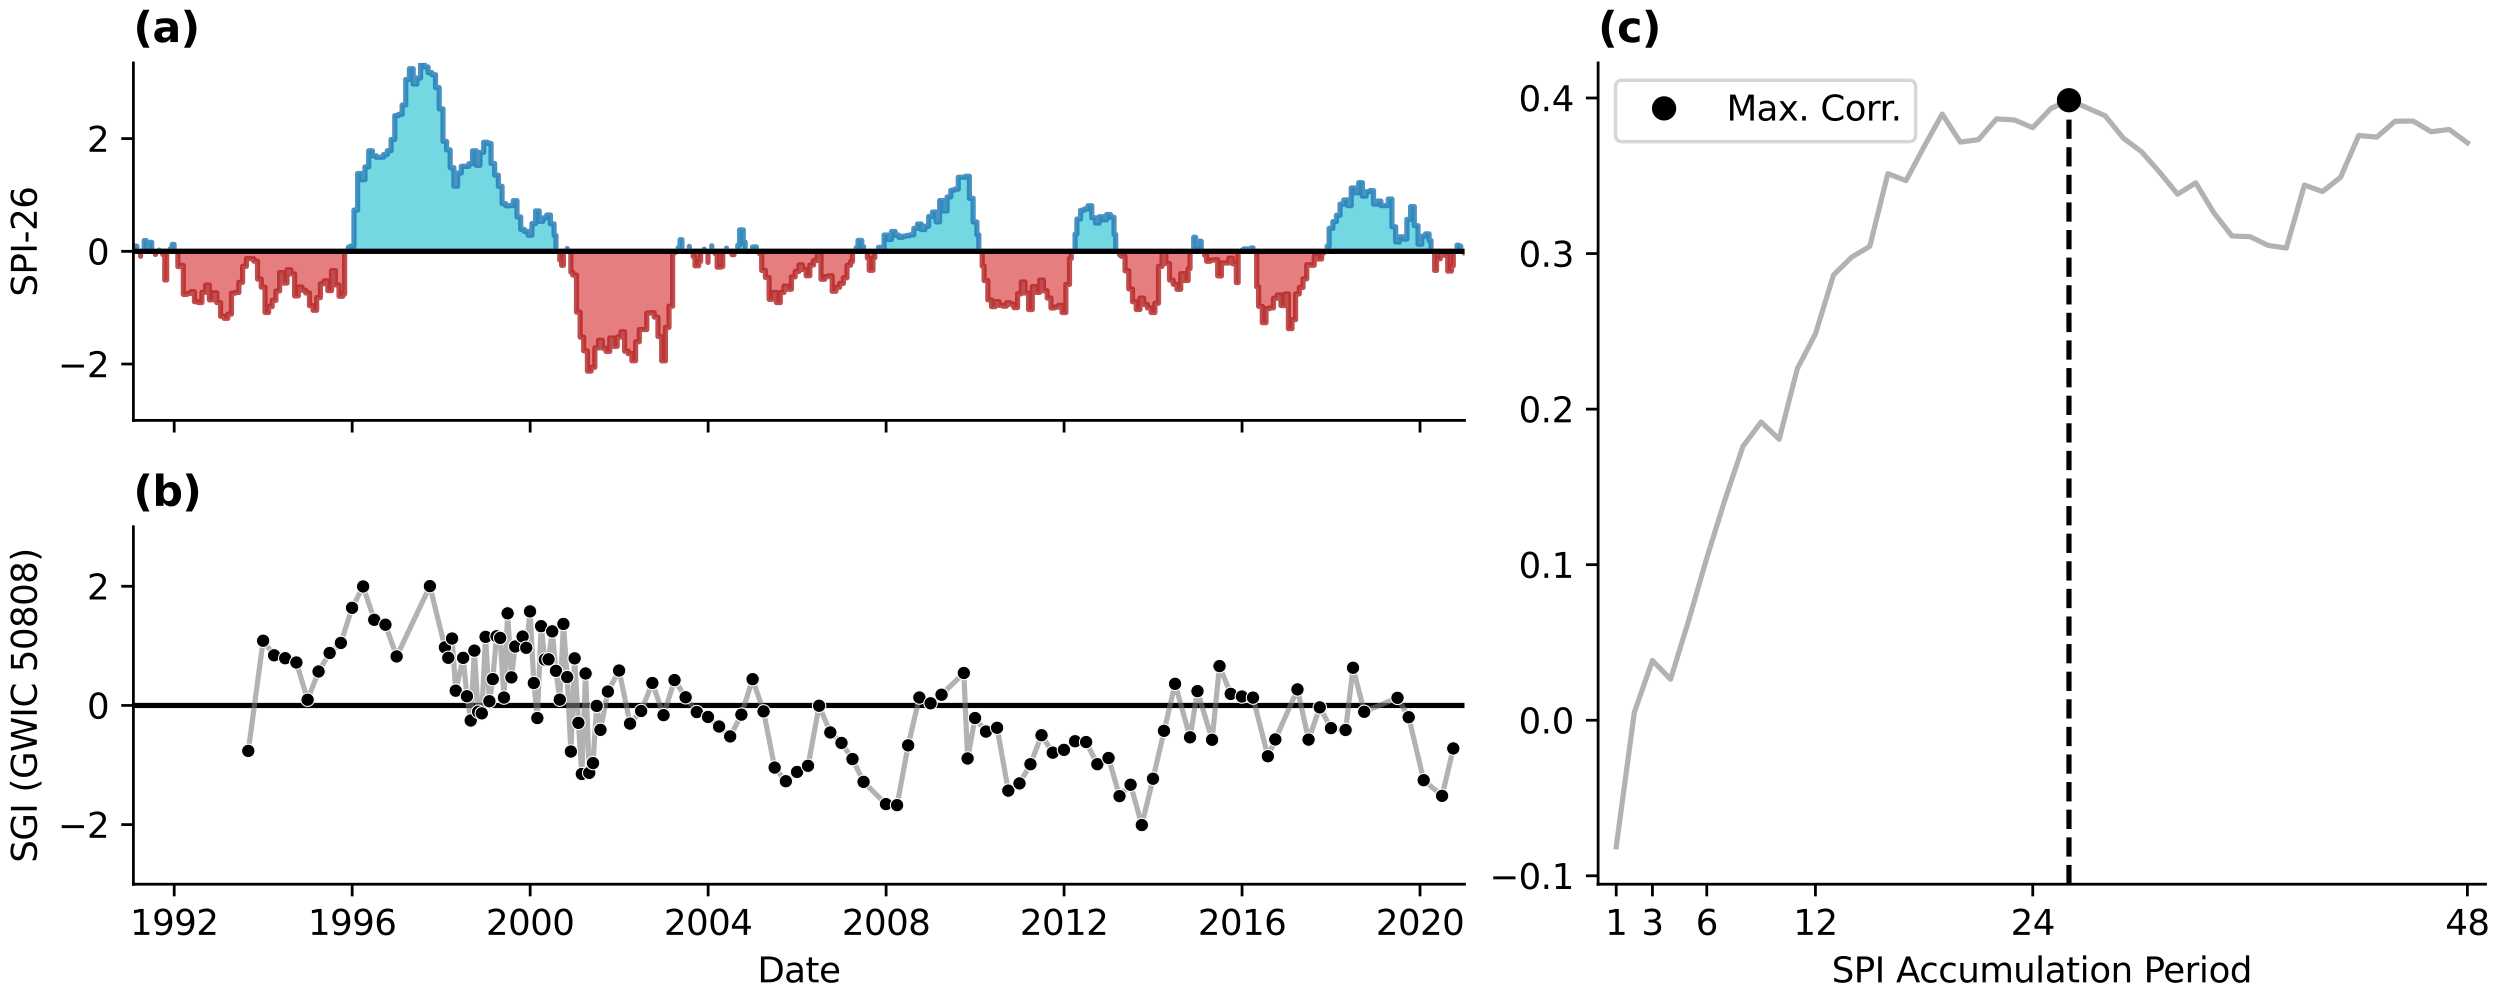 <?xml version="1.0" encoding="utf-8" standalone="no"?>
<!DOCTYPE svg PUBLIC "-//W3C//DTD SVG 1.1//EN"
  "http://www.w3.org/Graphics/SVG/1.1/DTD/svg11.dtd">
<svg xmlns:xlink="http://www.w3.org/1999/xlink" width="720pt" height="288pt" viewBox="0 0 720 288" xmlns="http://www.w3.org/2000/svg" version="1.1">
 <defs>
  <style type="text/css">*{stroke-linejoin: round; stroke-linecap: butt}</style>
 </defs>
 <g id="figure_1">
  <g id="patch_1">
   <path d="M 0 288 
L 720 288 
L 720 0 
L 0 0 
z
" style="fill: #ffffff"/>
  </g>
  <g id="axes_1">
   <g id="patch_2">
    <path d="M 38.421 121.071 
L 421.773 121.071 
L 421.773 18.118 
L 38.421 18.118 
z
" style="fill: #ffffff"/>
   </g>
   <g id="PolyCollection_1">
    <path d="M 38.421 72.379 
L 38.421 70.865 
L 38.912 70.865 
L 38.912 70.887 
L 39.403 70.887 
L 39.403 72.379 
L 39.403 72.379 
L 38.912 72.379 
L 38.912 72.379 
L 38.421 72.379 
z
" clip-path="url(#p4f82632a50)" style="fill: #17becf; fill-opacity: 0.6; stroke: #1f77b4; stroke-opacity: 0.8; stroke-width: 1.5"/>
    <path d="M 41.543 72.379 
L 41.543 69.277 
L 42.087 69.277 
L 42.087 71.614 
L 43.157 71.614 
L 43.157 69.792 
L 43.683 69.792 
L 43.683 72.379 
L 43.683 72.379 
L 43.157 72.379 
L 43.157 72.379 
L 42.087 72.379 
L 42.087 72.379 
L 41.543 72.379 
z
" clip-path="url(#p4f82632a50)" style="fill: #17becf; fill-opacity: 0.6; stroke: #1f77b4; stroke-opacity: 0.8; stroke-width: 1.5"/>
    <path d="M 45.858 72.379 
L 45.858 72.034 
L 45.858 72.034 
L 45.858 72.379 
L 45.858 72.379 
L 45.858 72.379 
z
" clip-path="url(#p4f82632a50)" style="fill: #17becf; fill-opacity: 0.6; stroke: #1f77b4; stroke-opacity: 0.8; stroke-width: 1.5"/>
    <path d="M 49.051 72.379 
L 49.051 71.629 
L 49.594 71.629 
L 49.594 70.398 
L 50.138 70.398 
L 50.138 72.379 
L 50.138 72.379 
L 49.594 72.379 
L 49.594 72.379 
L 49.051 72.379 
z
" clip-path="url(#p4f82632a50)" style="fill: #17becf; fill-opacity: 0.6; stroke: #1f77b4; stroke-opacity: 0.8; stroke-width: 1.5"/>
    <path d="M 100.307 72.379 
L 100.307 71.231 
L 100.851 71.231 
L 100.851 70.903 
L 101.938 70.903 
L 101.938 60.499 
L 102.991 60.499 
L 102.991 49.984 
L 104.043 49.984 
L 104.043 51.753 
L 105.113 51.753 
L 105.113 48.074 
L 106.183 48.074 
L 106.183 43.422 
L 107.253 43.422 
L 107.253 44.845 
L 108.323 44.845 
L 108.323 45.281 
L 109.411 45.281 
L 109.411 45.266 
L 110.481 45.266 
L 110.481 44.495 
L 111.551 44.495 
L 111.551 43.401 
L 112.621 43.401 
L 112.621 40.163 
L 113.691 40.163 
L 113.691 33.289 
L 114.779 33.289 
L 114.779 32.934 
L 115.814 32.934 
L 115.814 30.25 
L 116.849 30.25 
L 116.849 22.893 
L 117.919 22.893 
L 117.919 19.771 
L 118.989 19.771 
L 118.989 24.199 
L 120.059 24.199 
L 120.059 22.451 
L 121.129 22.451 
L 121.129 18.118 
L 122.216 18.118 
L 122.216 19.297 
L 123.286 19.297 
L 123.286 20.902 
L 124.356 20.902 
L 124.356 21.515 
L 125.426 21.515 
L 125.426 25.232 
L 126.496 25.232 
L 126.496 31.343 
L 127.584 31.343 
L 127.584 40.707 
L 128.619 40.707 
L 128.619 43.166 
L 129.654 43.166 
L 129.654 48.303 
L 130.724 48.303 
L 130.724 53.613 
L 131.794 53.613 
L 131.794 49.827 
L 132.864 49.827 
L 132.864 47.893 
L 133.934 47.893 
L 133.934 47.922 
L 135.022 47.922 
L 135.022 47.148 
L 136.092 47.148 
L 136.092 43.432 
L 137.162 43.432 
L 137.162 47.621 
L 138.232 47.621 
L 138.232 43.895 
L 139.302 43.895 
L 139.302 40.965 
L 140.389 40.965 
L 140.389 41.305 
L 141.424 41.305 
L 141.424 47.083 
L 142.459 47.083 
L 142.459 50.436 
L 143.529 50.436 
L 143.529 53.648 
L 144.599 53.648 
L 144.599 58.64 
L 145.669 58.64 
L 145.669 59.262 
L 146.739 59.262 
L 146.739 59.2 
L 147.827 59.2 
L 147.827 57.788 
L 148.897 57.788 
L 148.897 62.487 
L 149.967 62.487 
L 149.967 66.096 
L 151.037 66.096 
L 151.037 66.663 
L 152.107 66.663 
L 152.107 67.759 
L 153.195 67.759 
L 153.195 64.37 
L 154.247 64.37 
L 154.247 60.742 
L 155.3 60.742 
L 155.3 63.737 
L 156.37 63.737 
L 156.37 62.755 
L 157.44 62.755 
L 157.44 61.911 
L 158.51 61.911 
L 158.51 64.477 
L 159.58 64.477 
L 159.58 67.811 
L 160.124 67.811 
L 160.124 72.379 
L 160.124 72.379 
L 159.58 72.379 
L 159.58 72.379 
L 158.51 72.379 
L 158.51 72.379 
L 157.44 72.379 
L 157.44 72.379 
L 156.37 72.379 
L 156.37 72.379 
L 155.3 72.379 
L 155.3 72.379 
L 154.247 72.379 
L 154.247 72.379 
L 153.195 72.379 
L 153.195 72.379 
L 152.107 72.379 
L 152.107 72.379 
L 151.037 72.379 
L 151.037 72.379 
L 149.967 72.379 
L 149.967 72.379 
L 148.897 72.379 
L 148.897 72.379 
L 147.827 72.379 
L 147.827 72.379 
L 146.739 72.379 
L 146.739 72.379 
L 145.669 72.379 
L 145.669 72.379 
L 144.599 72.379 
L 144.599 72.379 
L 143.529 72.379 
L 143.529 72.379 
L 142.459 72.379 
L 142.459 72.379 
L 141.424 72.379 
L 141.424 72.379 
L 140.389 72.379 
L 140.389 72.379 
L 139.302 72.379 
L 139.302 72.379 
L 138.232 72.379 
L 138.232 72.379 
L 137.162 72.379 
L 137.162 72.379 
L 136.092 72.379 
L 136.092 72.379 
L 135.022 72.379 
L 135.022 72.379 
L 133.934 72.379 
L 133.934 72.379 
L 132.864 72.379 
L 132.864 72.379 
L 131.794 72.379 
L 131.794 72.379 
L 130.724 72.379 
L 130.724 72.379 
L 129.654 72.379 
L 129.654 72.379 
L 128.619 72.379 
L 128.619 72.379 
L 127.584 72.379 
L 127.584 72.379 
L 126.496 72.379 
L 126.496 72.379 
L 125.426 72.379 
L 125.426 72.379 
L 124.356 72.379 
L 124.356 72.379 
L 123.286 72.379 
L 123.286 72.379 
L 122.216 72.379 
L 122.216 72.379 
L 121.129 72.379 
L 121.129 72.379 
L 120.059 72.379 
L 120.059 72.379 
L 118.989 72.379 
L 118.989 72.379 
L 117.919 72.379 
L 117.919 72.379 
L 116.849 72.379 
L 116.849 72.379 
L 115.814 72.379 
L 115.814 72.379 
L 114.779 72.379 
L 114.779 72.379 
L 113.691 72.379 
L 113.691 72.379 
L 112.621 72.379 
L 112.621 72.379 
L 111.551 72.379 
L 111.551 72.379 
L 110.481 72.379 
L 110.481 72.379 
L 109.411 72.379 
L 109.411 72.379 
L 108.323 72.379 
L 108.323 72.379 
L 107.253 72.379 
L 107.253 72.379 
L 106.183 72.379 
L 106.183 72.379 
L 105.113 72.379 
L 105.113 72.379 
L 104.043 72.379 
L 104.043 72.379 
L 102.991 72.379 
L 102.991 72.379 
L 101.938 72.379 
L 101.938 72.379 
L 100.851 72.379 
L 100.851 72.379 
L 100.307 72.379 
z
" clip-path="url(#p4f82632a50)" style="fill: #17becf; fill-opacity: 0.6; stroke: #1f77b4; stroke-opacity: 0.8; stroke-width: 1.5"/>
    <path d="M 163.351 72.379 
L 163.351 71.584 
L 163.351 71.584 
L 163.351 72.379 
L 163.351 72.379 
L 163.351 72.379 
z
" clip-path="url(#p4f82632a50)" style="fill: #17becf; fill-opacity: 0.6; stroke: #1f77b4; stroke-opacity: 0.8; stroke-width: 1.5"/>
    <path d="M 195.312 72.379 
L 195.312 71.375 
L 195.856 71.375 
L 195.856 69.042 
L 196.399 69.042 
L 196.399 72.379 
L 196.399 72.379 
L 195.856 72.379 
L 195.856 72.379 
L 195.312 72.379 
z
" clip-path="url(#p4f82632a50)" style="fill: #17becf; fill-opacity: 0.6; stroke: #1f77b4; stroke-opacity: 0.8; stroke-width: 1.5"/>
    <path d="M 198.539 72.379 
L 198.539 70.969 
L 198.539 70.969 
L 198.539 72.379 
L 198.539 72.379 
L 198.539 72.379 
z
" clip-path="url(#p4f82632a50)" style="fill: #17becf; fill-opacity: 0.6; stroke: #1f77b4; stroke-opacity: 0.8; stroke-width: 1.5"/>
    <path d="M 202.82 72.379 
L 202.82 71.759 
L 202.82 71.759 
L 202.82 72.379 
L 202.82 72.379 
L 202.82 72.379 
z
" clip-path="url(#p4f82632a50)" style="fill: #17becf; fill-opacity: 0.6; stroke: #1f77b4; stroke-opacity: 0.8; stroke-width: 1.5"/>
    <path d="M 204.995 72.379 
L 204.995 70.79 
L 204.995 70.79 
L 204.995 72.379 
L 204.995 72.379 
L 204.995 72.379 
z
" clip-path="url(#p4f82632a50)" style="fill: #17becf; fill-opacity: 0.6; stroke: #1f77b4; stroke-opacity: 0.8; stroke-width: 1.5"/>
    <path d="M 209.24 72.379 
L 209.24 71.469 
L 209.24 71.469 
L 209.24 72.379 
L 209.24 72.379 
L 209.24 72.379 
z
" clip-path="url(#p4f82632a50)" style="fill: #17becf; fill-opacity: 0.6; stroke: #1f77b4; stroke-opacity: 0.8; stroke-width: 1.5"/>
    <path d="M 212.467 72.379 
L 212.467 70.63 
L 212.994 70.63 
L 212.994 66.197 
L 214.064 66.197 
L 214.064 69.703 
L 214.607 69.703 
L 214.607 72.379 
L 214.607 72.379 
L 214.064 72.379 
L 214.064 72.379 
L 212.994 72.379 
L 212.994 72.379 
L 212.467 72.379 
z
" clip-path="url(#p4f82632a50)" style="fill: #17becf; fill-opacity: 0.6; stroke: #1f77b4; stroke-opacity: 0.8; stroke-width: 1.5"/>
    <path d="M 216.748 72.379 
L 216.748 71.133 
L 217.291 71.133 
L 217.291 71.103 
L 217.835 71.103 
L 217.835 72.379 
L 217.835 72.379 
L 217.291 72.379 
L 217.291 72.379 
L 216.748 72.379 
z
" clip-path="url(#p4f82632a50)" style="fill: #17becf; fill-opacity: 0.6; stroke: #1f77b4; stroke-opacity: 0.8; stroke-width: 1.5"/>
    <path d="M 246.568 72.379 
L 246.568 71.341 
L 247.112 71.341 
L 247.112 69.232 
L 248.182 69.232 
L 248.182 71.039 
L 248.708 71.039 
L 248.708 72.379 
L 248.708 72.379 
L 248.182 72.379 
L 248.182 72.379 
L 247.112 72.379 
L 247.112 72.379 
L 246.568 72.379 
z
" clip-path="url(#p4f82632a50)" style="fill: #17becf; fill-opacity: 0.6; stroke: #1f77b4; stroke-opacity: 0.8; stroke-width: 1.5"/>
    <path d="M 253.023 72.379 
L 253.023 71.231 
L 253.55 71.231 
L 253.55 72.337 
L 254.62 72.337 
L 254.62 67.695 
L 255.707 67.695 
L 255.707 68.958 
L 256.76 68.958 
L 256.76 66.669 
L 257.812 66.669 
L 257.812 67.727 
L 258.882 67.727 
L 258.882 68.35 
L 259.952 68.35 
L 259.952 68.031 
L 261.022 68.031 
L 261.022 67.843 
L 262.092 67.843 
L 262.092 67.638 
L 263.18 67.638 
L 263.18 65.755 
L 264.25 65.755 
L 264.25 64.514 
L 265.32 64.514 
L 265.32 66.125 
L 266.39 66.125 
L 266.39 65.156 
L 267.46 65.156 
L 267.46 62.342 
L 268.548 62.342 
L 268.548 61.053 
L 269.583 61.053 
L 269.583 63.899 
L 270.617 63.899 
L 270.617 57.754 
L 271.688 57.754 
L 271.688 60.741 
L 272.758 60.741 
L 272.758 56.711 
L 273.828 56.711 
L 273.828 54.801 
L 274.898 54.801 
L 274.898 54.48 
L 275.985 54.48 
L 275.985 51.057 
L 277.055 51.057 
L 277.055 51.044 
L 278.125 51.044 
L 278.125 50.77 
L 279.195 50.77 
L 279.195 57.112 
L 280.265 57.112 
L 280.265 63.944 
L 281.353 63.944 
L 281.353 67.588 
L 281.897 67.588 
L 281.897 72.379 
L 281.897 72.379 
L 281.353 72.379 
L 281.353 72.379 
L 280.265 72.379 
L 280.265 72.379 
L 279.195 72.379 
L 279.195 72.379 
L 278.125 72.379 
L 278.125 72.379 
L 277.055 72.379 
L 277.055 72.379 
L 275.985 72.379 
L 275.985 72.379 
L 274.898 72.379 
L 274.898 72.379 
L 273.828 72.379 
L 273.828 72.379 
L 272.758 72.379 
L 272.758 72.379 
L 271.688 72.379 
L 271.688 72.379 
L 270.617 72.379 
L 270.617 72.379 
L 269.583 72.379 
L 269.583 72.379 
L 268.548 72.379 
L 268.548 72.379 
L 267.46 72.379 
L 267.46 72.379 
L 266.39 72.379 
L 266.39 72.379 
L 265.32 72.379 
L 265.32 72.379 
L 264.25 72.379 
L 264.25 72.379 
L 263.18 72.379 
L 263.18 72.379 
L 262.092 72.379 
L 262.092 72.379 
L 261.022 72.379 
L 261.022 72.379 
L 259.952 72.379 
L 259.952 72.379 
L 258.882 72.379 
L 258.882 72.379 
L 257.812 72.379 
L 257.812 72.379 
L 256.76 72.379 
L 256.76 72.379 
L 255.707 72.379 
L 255.707 72.379 
L 254.62 72.379 
L 254.62 72.379 
L 253.55 72.379 
L 253.55 72.379 
L 253.023 72.379 
z
" clip-path="url(#p4f82632a50)" style="fill: #17becf; fill-opacity: 0.6; stroke: #1f77b4; stroke-opacity: 0.8; stroke-width: 1.5"/>
    <path d="M 309.612 72.379 
L 309.612 67.421 
L 310.138 67.421 
L 310.138 63.08 
L 311.209 63.08 
L 311.209 60.552 
L 312.279 60.552 
L 312.279 60.197 
L 313.349 60.197 
L 313.349 59.25 
L 314.436 59.25 
L 314.436 62.712 
L 315.506 62.712 
L 315.506 64.237 
L 316.576 64.237 
L 316.576 62.421 
L 317.646 62.421 
L 317.646 63.328 
L 318.716 63.328 
L 318.716 61.793 
L 319.804 61.793 
L 319.804 62.571 
L 320.839 62.571 
L 320.839 67.509 
L 321.33 67.509 
L 321.33 72.379 
L 321.33 72.379 
L 320.839 72.379 
L 320.839 72.379 
L 319.804 72.379 
L 319.804 72.379 
L 318.716 72.379 
L 318.716 72.379 
L 317.646 72.379 
L 317.646 72.379 
L 316.576 72.379 
L 316.576 72.379 
L 315.506 72.379 
L 315.506 72.379 
L 314.436 72.379 
L 314.436 72.379 
L 313.349 72.379 
L 313.349 72.379 
L 312.279 72.379 
L 312.279 72.379 
L 311.209 72.379 
L 311.209 72.379 
L 310.138 72.379 
L 310.138 72.379 
L 309.612 72.379 
z
" clip-path="url(#p4f82632a50)" style="fill: #17becf; fill-opacity: 0.6; stroke: #1f77b4; stroke-opacity: 0.8; stroke-width: 1.5"/>
    <path d="M 343.783 72.379 
L 343.783 68.326 
L 344.327 68.326 
L 344.327 71.001 
L 345.414 71.001 
L 345.414 69.469 
L 345.958 69.469 
L 345.958 72.379 
L 345.958 72.379 
L 345.414 72.379 
L 345.414 72.379 
L 344.327 72.379 
L 344.327 72.379 
L 343.783 72.379 
z
" clip-path="url(#p4f82632a50)" style="fill: #17becf; fill-opacity: 0.6; stroke: #1f77b4; stroke-opacity: 0.8; stroke-width: 1.5"/>
    <path d="M 357.676 72.379 
L 357.676 72.067 
L 358.22 72.067 
L 358.22 71.685 
L 359.272 71.685 
L 359.272 71.881 
L 360.325 71.881 
L 360.325 71.4 
L 360.869 71.4 
L 360.869 72.379 
L 360.869 72.379 
L 360.325 72.379 
L 360.325 72.379 
L 359.272 72.379 
L 359.272 72.379 
L 358.22 72.379 
L 358.22 72.379 
L 357.676 72.379 
z
" clip-path="url(#p4f82632a50)" style="fill: #17becf; fill-opacity: 0.6; stroke: #1f77b4; stroke-opacity: 0.8; stroke-width: 1.5"/>
    <path d="M 382.234 72.379 
L 382.234 70.887 
L 382.778 70.887 
L 382.778 65.763 
L 383.865 65.763 
L 383.865 63.823 
L 384.9 63.823 
L 384.9 61.983 
L 385.935 61.983 
L 385.935 58.782 
L 387.005 58.782 
L 387.005 57.584 
L 388.075 57.584 
L 388.075 59.216 
L 389.145 59.216 
L 389.145 54.148 
L 390.215 54.148 
L 390.215 55.531 
L 391.303 55.531 
L 391.303 52.609 
L 392.373 52.609 
L 392.373 56.479 
L 393.443 56.479 
L 393.443 55.209 
L 394.513 55.209 
L 394.513 54.895 
L 395.583 54.895 
L 395.583 58.815 
L 396.671 58.815 
L 396.671 57.909 
L 397.706 57.909 
L 397.706 59.205 
L 398.741 59.205 
L 398.741 59.217 
L 399.811 59.217 
L 399.811 57.323 
L 400.881 57.323 
L 400.881 65.318 
L 401.951 65.318 
L 401.951 69.682 
L 403.021 69.682 
L 403.021 68.206 
L 404.108 68.206 
L 404.108 68.847 
L 405.178 68.847 
L 405.178 63.182 
L 406.248 63.182 
L 406.248 59.508 
L 407.318 59.508 
L 407.318 64.984 
L 408.388 64.984 
L 408.388 70.326 
L 409.476 70.326 
L 409.476 68.052 
L 410.529 68.052 
L 410.529 67.359 
L 411.581 67.359 
L 411.581 69.258 
L 412.125 69.258 
L 412.125 72.379 
L 412.125 72.379 
L 411.581 72.379 
L 411.581 72.379 
L 410.529 72.379 
L 410.529 72.379 
L 409.476 72.379 
L 409.476 72.379 
L 408.388 72.379 
L 408.388 72.379 
L 407.318 72.379 
L 407.318 72.379 
L 406.248 72.379 
L 406.248 72.379 
L 405.178 72.379 
L 405.178 72.379 
L 404.108 72.379 
L 404.108 72.379 
L 403.021 72.379 
L 403.021 72.379 
L 401.951 72.379 
L 401.951 72.379 
L 400.881 72.379 
L 400.881 72.379 
L 399.811 72.379 
L 399.811 72.379 
L 398.741 72.379 
L 398.741 72.379 
L 397.706 72.379 
L 397.706 72.379 
L 396.671 72.379 
L 396.671 72.379 
L 395.583 72.379 
L 395.583 72.379 
L 394.513 72.379 
L 394.513 72.379 
L 393.443 72.379 
L 393.443 72.379 
L 392.373 72.379 
L 392.373 72.379 
L 391.303 72.379 
L 391.303 72.379 
L 390.215 72.379 
L 390.215 72.379 
L 389.145 72.379 
L 389.145 72.379 
L 388.075 72.379 
L 388.075 72.379 
L 387.005 72.379 
L 387.005 72.379 
L 385.935 72.379 
L 385.935 72.379 
L 384.9 72.379 
L 384.9 72.379 
L 383.865 72.379 
L 383.865 72.379 
L 382.778 72.379 
L 382.778 72.379 
L 382.234 72.379 
z
" clip-path="url(#p4f82632a50)" style="fill: #17becf; fill-opacity: 0.6; stroke: #1f77b4; stroke-opacity: 0.8; stroke-width: 1.5"/>
    <path d="M 419.633 72.379 
L 419.633 70.616 
L 420.159 70.616 
L 420.159 70.899 
L 420.685 70.899 
L 420.685 72.379 
L 420.685 72.379 
L 420.159 72.379 
L 420.159 72.379 
L 419.633 72.379 
z
" clip-path="url(#p4f82632a50)" style="fill: #17becf; fill-opacity: 0.6; stroke: #1f77b4; stroke-opacity: 0.8; stroke-width: 1.5"/>
   </g>
   <g id="PolyCollection_2">
    <path d="M 40.49 72.379 
L 40.49 73.806 
L 40.49 73.806 
L 40.49 72.379 
L 40.49 72.379 
L 40.49 72.379 
z
" clip-path="url(#p4f82632a50)" style="fill: #d62728; fill-opacity: 0.6; stroke: #b22222; stroke-opacity: 0.8; stroke-width: 1.5"/>
    <path d="M 44.771 72.379 
L 44.771 73.282 
L 44.771 73.282 
L 44.771 72.379 
L 44.771 72.379 
L 44.771 72.379 
z
" clip-path="url(#p4f82632a50)" style="fill: #d62728; fill-opacity: 0.6; stroke: #b22222; stroke-opacity: 0.8; stroke-width: 1.5"/>
    <path d="M 46.911 72.379 
L 46.911 73.317 
L 47.454 73.317 
L 47.454 80.634 
L 47.998 80.634 
L 47.998 72.379 
L 47.998 72.379 
L 47.454 72.379 
L 47.454 72.379 
L 46.911 72.379 
z
" clip-path="url(#p4f82632a50)" style="fill: #d62728; fill-opacity: 0.6; stroke: #b22222; stroke-opacity: 0.8; stroke-width: 1.5"/>
    <path d="M 51.226 72.379 
L 51.226 76.782 
L 51.735 76.782 
L 51.735 76.447 
L 52.787 76.447 
L 52.787 84.789 
L 53.857 84.789 
L 53.857 84.511 
L 54.927 84.511 
L 54.927 84.001 
L 55.997 84.001 
L 55.997 86.885 
L 57.067 86.885 
L 57.067 87.139 
L 58.155 87.139 
L 58.155 84.192 
L 59.225 84.192 
L 59.225 82.099 
L 60.295 82.099 
L 60.295 86.354 
L 61.365 86.354 
L 61.365 84.337 
L 62.435 84.337 
L 62.435 87.143 
L 63.522 87.143 
L 63.522 91.115 
L 64.557 91.115 
L 64.557 91.672 
L 65.592 91.672 
L 65.592 90.469 
L 66.662 90.469 
L 66.662 84.431 
L 67.732 84.431 
L 67.732 84.225 
L 68.802 84.225 
L 68.802 81.318 
L 69.872 81.318 
L 69.872 76.695 
L 70.96 76.695 
L 70.96 74.482 
L 72.03 74.482 
L 72.03 74.511 
L 73.1 74.511 
L 73.1 75.215 
L 74.17 75.215 
L 74.17 80.378 
L 75.24 80.378 
L 75.24 82.691 
L 76.328 82.691 
L 76.328 89.989 
L 77.363 89.989 
L 77.363 88.273 
L 78.398 88.273 
L 78.398 86.505 
L 79.468 86.505 
L 79.468 83.789 
L 80.538 83.789 
L 80.538 78.51 
L 81.608 78.51 
L 81.608 81.527 
L 82.678 81.527 
L 82.678 77.712 
L 83.765 77.712 
L 83.765 78.887 
L 84.835 78.887 
L 84.835 85.224 
L 85.905 85.224 
L 85.905 82.655 
L 86.975 82.655 
L 86.975 83.608 
L 88.045 83.608 
L 88.045 84.36 
L 89.133 84.36 
L 89.133 88.034 
L 90.168 88.034 
L 90.168 89.363 
L 91.203 89.363 
L 91.203 85.733 
L 92.273 85.733 
L 92.273 81.716 
L 93.343 81.716 
L 93.343 80.886 
L 94.413 80.886 
L 94.413 83.684 
L 95.483 83.684 
L 95.483 77.925 
L 96.571 77.925 
L 96.571 82.054 
L 97.641 82.054 
L 97.641 85.335 
L 98.711 85.335 
L 98.711 84.644 
L 99.254 84.644 
L 99.254 72.379 
L 99.254 72.379 
L 98.711 72.379 
L 98.711 72.379 
L 97.641 72.379 
L 97.641 72.379 
L 96.571 72.379 
L 96.571 72.379 
L 95.483 72.379 
L 95.483 72.379 
L 94.413 72.379 
L 94.413 72.379 
L 93.343 72.379 
L 93.343 72.379 
L 92.273 72.379 
L 92.273 72.379 
L 91.203 72.379 
L 91.203 72.379 
L 90.168 72.379 
L 90.168 72.379 
L 89.133 72.379 
L 89.133 72.379 
L 88.045 72.379 
L 88.045 72.379 
L 86.975 72.379 
L 86.975 72.379 
L 85.905 72.379 
L 85.905 72.379 
L 84.835 72.379 
L 84.835 72.379 
L 83.765 72.379 
L 83.765 72.379 
L 82.678 72.379 
L 82.678 72.379 
L 81.608 72.379 
L 81.608 72.379 
L 80.538 72.379 
L 80.538 72.379 
L 79.468 72.379 
L 79.468 72.379 
L 78.398 72.379 
L 78.398 72.379 
L 77.363 72.379 
L 77.363 72.379 
L 76.328 72.379 
L 76.328 72.379 
L 75.24 72.379 
L 75.24 72.379 
L 74.17 72.379 
L 74.17 72.379 
L 73.1 72.379 
L 73.1 72.379 
L 72.03 72.379 
L 72.03 72.379 
L 70.96 72.379 
L 70.96 72.379 
L 69.872 72.379 
L 69.872 72.379 
L 68.802 72.379 
L 68.802 72.379 
L 67.732 72.379 
L 67.732 72.379 
L 66.662 72.379 
L 66.662 72.379 
L 65.592 72.379 
L 65.592 72.379 
L 64.557 72.379 
L 64.557 72.379 
L 63.522 72.379 
L 63.522 72.379 
L 62.435 72.379 
L 62.435 72.379 
L 61.365 72.379 
L 61.365 72.379 
L 60.295 72.379 
L 60.295 72.379 
L 59.225 72.379 
L 59.225 72.379 
L 58.155 72.379 
L 58.155 72.379 
L 57.067 72.379 
L 57.067 72.379 
L 55.997 72.379 
L 55.997 72.379 
L 54.927 72.379 
L 54.927 72.379 
L 53.857 72.379 
L 53.857 72.379 
L 52.787 72.379 
L 52.787 72.379 
L 51.735 72.379 
L 51.735 72.379 
L 51.226 72.379 
z
" clip-path="url(#p4f82632a50)" style="fill: #d62728; fill-opacity: 0.6; stroke: #b22222; stroke-opacity: 0.8; stroke-width: 1.5"/>
    <path d="M 161.211 72.379 
L 161.211 74.881 
L 161.737 74.881 
L 161.737 76.411 
L 162.264 76.411 
L 162.264 72.379 
L 162.264 72.379 
L 161.737 72.379 
L 161.737 72.379 
L 161.211 72.379 
z
" clip-path="url(#p4f82632a50)" style="fill: #d62728; fill-opacity: 0.6; stroke: #b22222; stroke-opacity: 0.8; stroke-width: 1.5"/>
    <path d="M 164.404 72.379 
L 164.404 78.368 
L 164.947 78.368 
L 164.947 79.225 
L 166.035 79.225 
L 166.035 89.901 
L 167.07 89.901 
L 167.07 97.092 
L 168.105 97.092 
L 168.105 101.039 
L 169.175 101.039 
L 169.175 106.891 
L 170.245 106.891 
L 170.245 105.768 
L 171.315 105.768 
L 171.315 100.189 
L 172.385 100.189 
L 172.385 97.994 
L 173.473 97.994 
L 173.473 100.28 
L 174.543 100.28 
L 174.543 101.195 
L 175.613 101.195 
L 175.613 97.338 
L 176.683 97.338 
L 176.683 99.737 
L 177.753 99.737 
L 177.753 97.071 
L 178.84 97.071 
L 178.84 95.551 
L 179.875 95.551 
L 179.875 101.131 
L 180.91 101.131 
L 180.91 101.836 
L 181.98 101.836 
L 181.98 103.893 
L 183.05 103.893 
L 183.05 98.421 
L 184.12 98.421 
L 184.12 94.912 
L 185.19 94.912 
L 185.19 94.92 
L 186.278 94.92 
L 186.278 90.166 
L 187.348 90.166 
L 187.348 90.047 
L 188.418 90.047 
L 188.418 91.322 
L 189.488 91.322 
L 189.488 96.915 
L 190.558 96.915 
L 190.558 103.919 
L 191.646 103.919 
L 191.646 94.291 
L 192.681 94.291 
L 192.681 88.188 
L 193.716 88.188 
L 193.716 72.887 
L 194.259 72.887 
L 194.259 72.379 
L 194.259 72.379 
L 193.716 72.379 
L 193.716 72.379 
L 192.681 72.379 
L 192.681 72.379 
L 191.646 72.379 
L 191.646 72.379 
L 190.558 72.379 
L 190.558 72.379 
L 189.488 72.379 
L 189.488 72.379 
L 188.418 72.379 
L 188.418 72.379 
L 187.348 72.379 
L 187.348 72.379 
L 186.278 72.379 
L 186.278 72.379 
L 185.19 72.379 
L 185.19 72.379 
L 184.12 72.379 
L 184.12 72.379 
L 183.05 72.379 
L 183.05 72.379 
L 181.98 72.379 
L 181.98 72.379 
L 180.91 72.379 
L 180.91 72.379 
L 179.875 72.379 
L 179.875 72.379 
L 178.84 72.379 
L 178.84 72.379 
L 177.753 72.379 
L 177.753 72.379 
L 176.683 72.379 
L 176.683 72.379 
L 175.613 72.379 
L 175.613 72.379 
L 174.543 72.379 
L 174.543 72.379 
L 173.473 72.379 
L 173.473 72.379 
L 172.385 72.379 
L 172.385 72.379 
L 171.315 72.379 
L 171.315 72.379 
L 170.245 72.379 
L 170.245 72.379 
L 169.175 72.379 
L 169.175 72.379 
L 168.105 72.379 
L 168.105 72.379 
L 167.07 72.379 
L 167.07 72.379 
L 166.035 72.379 
L 166.035 72.379 
L 164.947 72.379 
L 164.947 72.379 
L 164.404 72.379 
z
" clip-path="url(#p4f82632a50)" style="fill: #d62728; fill-opacity: 0.6; stroke: #b22222; stroke-opacity: 0.8; stroke-width: 1.5"/>
    <path d="M 197.452 72.379 
L 197.452 72.455 
L 197.452 72.455 
L 197.452 72.379 
L 197.452 72.379 
L 197.452 72.379 
z
" clip-path="url(#p4f82632a50)" style="fill: #d62728; fill-opacity: 0.6; stroke: #b22222; stroke-opacity: 0.8; stroke-width: 1.5"/>
    <path d="M 199.627 72.379 
L 199.627 73.876 
L 200.153 73.876 
L 200.153 76.555 
L 201.223 76.555 
L 201.223 75.323 
L 201.767 75.323 
L 201.767 72.379 
L 201.767 72.379 
L 201.223 72.379 
L 201.223 72.379 
L 200.153 72.379 
L 200.153 72.379 
L 199.627 72.379 
z
" clip-path="url(#p4f82632a50)" style="fill: #d62728; fill-opacity: 0.6; stroke: #b22222; stroke-opacity: 0.8; stroke-width: 1.5"/>
    <path d="M 203.907 72.379 
L 203.907 75.568 
L 203.907 75.568 
L 203.907 72.379 
L 203.907 72.379 
L 203.907 72.379 
z
" clip-path="url(#p4f82632a50)" style="fill: #d62728; fill-opacity: 0.6; stroke: #b22222; stroke-opacity: 0.8; stroke-width: 1.5"/>
    <path d="M 206.012 72.379 
L 206.012 73.102 
L 206.556 73.102 
L 206.556 76.931 
L 207.626 76.931 
L 207.626 76.77 
L 208.152 76.77 
L 208.152 72.379 
L 208.152 72.379 
L 207.626 72.379 
L 207.626 72.379 
L 206.556 72.379 
L 206.556 72.379 
L 206.012 72.379 
z
" clip-path="url(#p4f82632a50)" style="fill: #d62728; fill-opacity: 0.6; stroke: #b22222; stroke-opacity: 0.8; stroke-width: 1.5"/>
    <path d="M 210.292 72.379 
L 210.292 72.55 
L 210.836 72.55 
L 210.836 73.342 
L 211.38 73.342 
L 211.38 72.379 
L 211.38 72.379 
L 210.836 72.379 
L 210.836 72.379 
L 210.292 72.379 
z
" clip-path="url(#p4f82632a50)" style="fill: #d62728; fill-opacity: 0.6; stroke: #b22222; stroke-opacity: 0.8; stroke-width: 1.5"/>
    <path d="M 215.66 72.379 
L 215.66 72.458 
L 215.66 72.458 
L 215.66 72.379 
L 215.66 72.379 
L 215.66 72.379 
z
" clip-path="url(#p4f82632a50)" style="fill: #d62728; fill-opacity: 0.6; stroke: #b22222; stroke-opacity: 0.8; stroke-width: 1.5"/>
    <path d="M 218.817 72.379 
L 218.817 73.126 
L 219.361 73.126 
L 219.361 77.876 
L 220.431 77.876 
L 220.431 79.896 
L 221.501 79.896 
L 221.501 86.199 
L 222.571 86.199 
L 222.571 84.22 
L 223.641 84.22 
L 223.641 87.154 
L 224.729 87.154 
L 224.729 84.23 
L 225.799 84.23 
L 225.799 82.409 
L 226.869 82.409 
L 226.869 83.302 
L 227.939 83.302 
L 227.939 79.738 
L 229.009 79.738 
L 229.009 78.173 
L 230.097 78.173 
L 230.097 76.271 
L 231.132 76.271 
L 231.132 77.611 
L 232.166 77.611 
L 232.166 79.413 
L 233.237 79.413 
L 233.237 76.325 
L 234.307 76.325 
L 234.307 75.048 
L 235.377 75.048 
L 235.377 73.326 
L 236.447 73.326 
L 236.447 80.428 
L 237.534 80.428 
L 237.534 79.661 
L 238.604 79.661 
L 238.604 79.429 
L 239.674 79.429 
L 239.674 83.885 
L 240.744 83.885 
L 240.744 82.728 
L 241.814 82.728 
L 241.814 81.613 
L 242.902 81.613 
L 242.902 79.987 
L 243.937 79.987 
L 243.937 76.388 
L 244.972 76.388 
L 244.972 75.336 
L 245.516 75.336 
L 245.516 72.379 
L 245.516 72.379 
L 244.972 72.379 
L 244.972 72.379 
L 243.937 72.379 
L 243.937 72.379 
L 242.902 72.379 
L 242.902 72.379 
L 241.814 72.379 
L 241.814 72.379 
L 240.744 72.379 
L 240.744 72.379 
L 239.674 72.379 
L 239.674 72.379 
L 238.604 72.379 
L 238.604 72.379 
L 237.534 72.379 
L 237.534 72.379 
L 236.447 72.379 
L 236.447 72.379 
L 235.377 72.379 
L 235.377 72.379 
L 234.307 72.379 
L 234.307 72.379 
L 233.237 72.379 
L 233.237 72.379 
L 232.166 72.379 
L 232.166 72.379 
L 231.132 72.379 
L 231.132 72.379 
L 230.097 72.379 
L 230.097 72.379 
L 229.009 72.379 
L 229.009 72.379 
L 227.939 72.379 
L 227.939 72.379 
L 226.869 72.379 
L 226.869 72.379 
L 225.799 72.379 
L 225.799 72.379 
L 224.729 72.379 
L 224.729 72.379 
L 223.641 72.379 
L 223.641 72.379 
L 222.571 72.379 
L 222.571 72.379 
L 221.501 72.379 
L 221.501 72.379 
L 220.431 72.379 
L 220.431 72.379 
L 219.361 72.379 
L 219.361 72.379 
L 218.817 72.379 
z
" clip-path="url(#p4f82632a50)" style="fill: #d62728; fill-opacity: 0.6; stroke: #b22222; stroke-opacity: 0.8; stroke-width: 1.5"/>
    <path d="M 249.796 72.379 
L 249.796 74.271 
L 250.339 74.271 
L 250.339 77.845 
L 251.41 77.845 
L 251.41 74.221 
L 251.936 74.221 
L 251.936 72.379 
L 251.936 72.379 
L 251.41 72.379 
L 251.41 72.379 
L 250.339 72.379 
L 250.339 72.379 
L 249.796 72.379 
z
" clip-path="url(#p4f82632a50)" style="fill: #d62728; fill-opacity: 0.6; stroke: #b22222; stroke-opacity: 0.8; stroke-width: 1.5"/>
    <path d="M 282.879 72.379 
L 282.879 76.62 
L 283.423 76.62 
L 283.423 80.791 
L 284.493 80.791 
L 284.493 86.354 
L 285.563 86.354 
L 285.563 88.314 
L 286.633 88.314 
L 286.633 86.866 
L 287.703 86.866 
L 287.703 87.939 
L 288.79 87.939 
L 288.79 88.169 
L 289.861 88.169 
L 289.861 87.234 
L 290.931 87.234 
L 290.931 87.606 
L 292.001 87.606 
L 292.001 88.581 
L 293.071 88.581 
L 293.071 84.616 
L 294.158 84.616 
L 294.158 81.204 
L 295.193 81.204 
L 295.193 84.392 
L 296.228 84.392 
L 296.228 89.14 
L 297.298 89.14 
L 297.298 82.539 
L 298.368 82.539 
L 298.368 84.218 
L 299.438 84.218 
L 299.438 80.679 
L 300.508 80.679 
L 300.508 83.748 
L 301.596 83.748 
L 301.596 85.841 
L 302.666 85.841 
L 302.666 88.683 
L 303.736 88.683 
L 303.736 88.454 
L 304.806 88.454 
L 304.806 87.933 
L 305.876 87.933 
L 305.876 90.011 
L 306.963 90.011 
L 306.963 81.908 
L 308.016 81.908 
L 308.016 74.437 
L 308.525 74.437 
L 308.525 72.379 
L 308.525 72.379 
L 308.016 72.379 
L 308.016 72.379 
L 306.963 72.379 
L 306.963 72.379 
L 305.876 72.379 
L 305.876 72.379 
L 304.806 72.379 
L 304.806 72.379 
L 303.736 72.379 
L 303.736 72.379 
L 302.666 72.379 
L 302.666 72.379 
L 301.596 72.379 
L 301.596 72.379 
L 300.508 72.379 
L 300.508 72.379 
L 299.438 72.379 
L 299.438 72.379 
L 298.368 72.379 
L 298.368 72.379 
L 297.298 72.379 
L 297.298 72.379 
L 296.228 72.379 
L 296.228 72.379 
L 295.193 72.379 
L 295.193 72.379 
L 294.158 72.379 
L 294.158 72.379 
L 293.071 72.379 
L 293.071 72.379 
L 292.001 72.379 
L 292.001 72.379 
L 290.931 72.379 
L 290.931 72.379 
L 289.861 72.379 
L 289.861 72.379 
L 288.79 72.379 
L 288.79 72.379 
L 287.703 72.379 
L 287.703 72.379 
L 286.633 72.379 
L 286.633 72.379 
L 285.563 72.379 
L 285.563 72.379 
L 284.493 72.379 
L 284.493 72.379 
L 283.423 72.379 
L 283.423 72.379 
L 282.879 72.379 
z
" clip-path="url(#p4f82632a50)" style="fill: #d62728; fill-opacity: 0.6; stroke: #b22222; stroke-opacity: 0.8; stroke-width: 1.5"/>
    <path d="M 322.418 72.379 
L 322.418 73.354 
L 322.944 73.354 
L 322.944 73.834 
L 324.014 73.834 
L 324.014 77.99 
L 325.084 77.99 
L 325.084 83.212 
L 326.154 83.212 
L 326.154 86.896 
L 327.241 86.896 
L 327.241 89.129 
L 328.311 89.129 
L 328.311 85.853 
L 329.382 85.853 
L 329.382 87.667 
L 330.452 87.667 
L 330.452 88.68 
L 331.522 88.68 
L 331.522 90.006 
L 332.609 90.006 
L 332.609 87.341 
L 333.644 87.341 
L 333.644 76.71 
L 334.679 76.71 
L 334.679 72.755 
L 335.749 72.755 
L 335.749 75.889 
L 336.819 75.889 
L 336.819 80.654 
L 337.889 80.654 
L 337.889 81.882 
L 338.959 81.882 
L 338.959 83.324 
L 340.047 83.324 
L 340.047 78.822 
L 341.117 78.822 
L 341.117 80.78 
L 342.187 80.78 
L 342.187 77.352 
L 342.731 77.352 
L 342.731 72.379 
L 342.731 72.379 
L 342.187 72.379 
L 342.187 72.379 
L 341.117 72.379 
L 341.117 72.379 
L 340.047 72.379 
L 340.047 72.379 
L 338.959 72.379 
L 338.959 72.379 
L 337.889 72.379 
L 337.889 72.379 
L 336.819 72.379 
L 336.819 72.379 
L 335.749 72.379 
L 335.749 72.379 
L 334.679 72.379 
L 334.679 72.379 
L 333.644 72.379 
L 333.644 72.379 
L 332.609 72.379 
L 332.609 72.379 
L 331.522 72.379 
L 331.522 72.379 
L 330.452 72.379 
L 330.452 72.379 
L 329.382 72.379 
L 329.382 72.379 
L 328.311 72.379 
L 328.311 72.379 
L 327.241 72.379 
L 327.241 72.379 
L 326.154 72.379 
L 326.154 72.379 
L 325.084 72.379 
L 325.084 72.379 
L 324.014 72.379 
L 324.014 72.379 
L 322.944 72.379 
L 322.944 72.379 
L 322.418 72.379 
z
" clip-path="url(#p4f82632a50)" style="fill: #d62728; fill-opacity: 0.6; stroke: #b22222; stroke-opacity: 0.8; stroke-width: 1.5"/>
    <path d="M 346.941 72.379 
L 346.941 73.533 
L 347.484 73.533 
L 347.484 75.244 
L 348.554 75.244 
L 348.554 74.913 
L 349.624 74.913 
L 349.624 74.778 
L 350.694 74.778 
L 350.694 79.469 
L 351.764 79.469 
L 351.764 75.753 
L 352.852 75.753 
L 352.852 75.722 
L 353.922 75.722 
L 353.922 74.357 
L 354.992 74.357 
L 354.992 75.964 
L 356.062 75.964 
L 356.062 81.368 
L 356.588 81.368 
L 356.588 72.379 
L 356.588 72.379 
L 356.062 72.379 
L 356.062 72.379 
L 354.992 72.379 
L 354.992 72.379 
L 353.922 72.379 
L 353.922 72.379 
L 352.852 72.379 
L 352.852 72.379 
L 351.764 72.379 
L 351.764 72.379 
L 350.694 72.379 
L 350.694 72.379 
L 349.624 72.379 
L 349.624 72.379 
L 348.554 72.379 
L 348.554 72.379 
L 347.484 72.379 
L 347.484 72.379 
L 346.941 72.379 
z
" clip-path="url(#p4f82632a50)" style="fill: #d62728; fill-opacity: 0.6; stroke: #b22222; stroke-opacity: 0.8; stroke-width: 1.5"/>
    <path d="M 361.921 72.379 
L 361.921 82.606 
L 362.465 82.606 
L 362.465 88.221 
L 363.535 88.221 
L 363.535 92.924 
L 364.605 92.924 
L 364.605 88.875 
L 365.692 88.875 
L 365.692 88.673 
L 366.762 88.673 
L 366.762 85.901 
L 367.833 85.901 
L 367.833 84.952 
L 368.903 84.952 
L 368.903 88 
L 369.973 88 
L 369.973 84.664 
L 371.06 84.664 
L 371.06 94.643 
L 372.095 94.643 
L 372.095 92.062 
L 373.13 92.062 
L 373.13 84.657 
L 374.2 84.657 
L 374.2 82.795 
L 375.27 82.795 
L 375.27 80.311 
L 376.34 80.311 
L 376.34 76.224 
L 377.41 76.224 
L 377.41 76.395 
L 378.498 76.395 
L 378.498 73.674 
L 379.568 73.674 
L 379.568 74.588 
L 380.638 74.588 
L 380.638 72.89 
L 381.182 72.89 
L 381.182 72.379 
L 381.182 72.379 
L 380.638 72.379 
L 380.638 72.379 
L 379.568 72.379 
L 379.568 72.379 
L 378.498 72.379 
L 378.498 72.379 
L 377.41 72.379 
L 377.41 72.379 
L 376.34 72.379 
L 376.34 72.379 
L 375.27 72.379 
L 375.27 72.379 
L 374.2 72.379 
L 374.2 72.379 
L 373.13 72.379 
L 373.13 72.379 
L 372.095 72.379 
L 372.095 72.379 
L 371.06 72.379 
L 371.06 72.379 
L 369.973 72.379 
L 369.973 72.379 
L 368.903 72.379 
L 368.903 72.379 
L 367.833 72.379 
L 367.833 72.379 
L 366.762 72.379 
L 366.762 72.379 
L 365.692 72.379 
L 365.692 72.379 
L 364.605 72.379 
L 364.605 72.379 
L 363.535 72.379 
L 363.535 72.379 
L 362.465 72.379 
L 362.465 72.379 
L 361.921 72.379 
z
" clip-path="url(#p4f82632a50)" style="fill: #d62728; fill-opacity: 0.6; stroke: #b22222; stroke-opacity: 0.8; stroke-width: 1.5"/>
    <path d="M 413.177 72.379 
L 413.177 77.879 
L 413.721 77.879 
L 413.721 74.513 
L 414.791 74.513 
L 414.791 72.506 
L 415.861 72.506 
L 415.861 73.532 
L 416.949 73.532 
L 416.949 78.068 
L 418.019 78.068 
L 418.019 76.581 
L 418.545 76.581 
L 418.545 72.379 
L 418.545 72.379 
L 418.019 72.379 
L 418.019 72.379 
L 416.949 72.379 
L 416.949 72.379 
L 415.861 72.379 
L 415.861 72.379 
L 414.791 72.379 
L 414.791 72.379 
L 413.721 72.379 
L 413.721 72.379 
L 413.177 72.379 
z
" clip-path="url(#p4f82632a50)" style="fill: #d62728; fill-opacity: 0.6; stroke: #b22222; stroke-opacity: 0.8; stroke-width: 1.5"/>
    <path d="M 421.773 72.379 
L 421.773 72.926 
L 421.773 72.926 
L 421.773 72.379 
L 421.773 72.379 
L 421.773 72.379 
z
" clip-path="url(#p4f82632a50)" style="fill: #d62728; fill-opacity: 0.6; stroke: #b22222; stroke-opacity: 0.8; stroke-width: 1.5"/>
   </g>
   <g id="matplotlib.axis_1">
    <g id="xtick_1">
     <g id="line2d_1">
      <defs>
       <path id="m49a4bc9b52" d="M 0 0 
L 0 3.5 
" style="stroke: #000000; stroke-width: 0.8"/>
      </defs>
      <g>
       <use xlink:href="#m49a4bc9b52" x="50.173" y="121.071" style="stroke: #000000; stroke-width: 0.8"/>
      </g>
     </g>
    </g>
    <g id="xtick_2">
     <g id="line2d_2">
      <g>
       <use xlink:href="#m49a4bc9b52" x="101.43" y="121.071" style="stroke: #000000; stroke-width: 0.8"/>
      </g>
     </g>
    </g>
    <g id="xtick_3">
     <g id="line2d_3">
      <g>
       <use xlink:href="#m49a4bc9b52" x="152.686" y="121.071" style="stroke: #000000; stroke-width: 0.8"/>
      </g>
     </g>
    </g>
    <g id="xtick_4">
     <g id="line2d_4">
      <g>
       <use xlink:href="#m49a4bc9b52" x="203.942" y="121.071" style="stroke: #000000; stroke-width: 0.8"/>
      </g>
     </g>
    </g>
    <g id="xtick_5">
     <g id="line2d_5">
      <g>
       <use xlink:href="#m49a4bc9b52" x="255.198" y="121.071" style="stroke: #000000; stroke-width: 0.8"/>
      </g>
     </g>
    </g>
    <g id="xtick_6">
     <g id="line2d_6">
      <g>
       <use xlink:href="#m49a4bc9b52" x="306.455" y="121.071" style="stroke: #000000; stroke-width: 0.8"/>
      </g>
     </g>
    </g>
    <g id="xtick_7">
     <g id="line2d_7">
      <g>
       <use xlink:href="#m49a4bc9b52" x="357.711" y="121.071" style="stroke: #000000; stroke-width: 0.8"/>
      </g>
     </g>
    </g>
    <g id="xtick_8">
     <g id="line2d_8">
      <g>
       <use xlink:href="#m49a4bc9b52" x="408.967" y="121.071" style="stroke: #000000; stroke-width: 0.8"/>
      </g>
     </g>
    </g>
   </g>
   <g id="matplotlib.axis_2">
    <g id="ytick_1">
     <g id="line2d_9">
      <defs>
       <path id="mfd4a532663" d="M 0 0 
L -3.5 0 
" style="stroke: #000000; stroke-width: 0.8"/>
      </defs>
      <g>
       <use xlink:href="#mfd4a532663" x="38.421" y="104.841" style="stroke: #000000; stroke-width: 0.8"/>
      </g>
     </g>
     <g id="text_1">
      <!-- −2 -->
      <g transform="translate(16.678 108.64) scale(0.1 -0.1)">
       <defs>
        <path id="DejaVuSans-2212" d="M 678 2272 
L 4684 2272 
L 4684 1741 
L 678 1741 
L 678 2272 
z
" transform="scale(0.016)"/>
        <path id="DejaVuSans-32" d="M 1228 531 
L 3431 531 
L 3431 0 
L 469 0 
L 469 531 
Q 828 903 1448 1529 
Q 2069 2156 2228 2338 
Q 2531 2678 2651 2914 
Q 2772 3150 2772 3378 
Q 2772 3750 2511 3984 
Q 2250 4219 1831 4219 
Q 1534 4219 1204 4116 
Q 875 4013 500 3803 
L 500 4441 
Q 881 4594 1212 4672 
Q 1544 4750 1819 4750 
Q 2544 4750 2975 4387 
Q 3406 4025 3406 3419 
Q 3406 3131 3298 2873 
Q 3191 2616 2906 2266 
Q 2828 2175 2409 1742 
Q 1991 1309 1228 531 
z
" transform="scale(0.016)"/>
       </defs>
       <use xlink:href="#DejaVuSans-2212"/>
       <use xlink:href="#DejaVuSans-32" x="83.789"/>
      </g>
     </g>
    </g>
    <g id="ytick_2">
     <g id="line2d_10">
      <g>
       <use xlink:href="#mfd4a532663" x="38.421" y="72.379" style="stroke: #000000; stroke-width: 0.8"/>
      </g>
     </g>
     <g id="text_2">
      <!-- 0 -->
      <g transform="translate(25.058 76.178) scale(0.1 -0.1)">
       <defs>
        <path id="DejaVuSans-30" d="M 2034 4250 
Q 1547 4250 1301 3770 
Q 1056 3291 1056 2328 
Q 1056 1369 1301 889 
Q 1547 409 2034 409 
Q 2525 409 2770 889 
Q 3016 1369 3016 2328 
Q 3016 3291 2770 3770 
Q 2525 4250 2034 4250 
z
M 2034 4750 
Q 2819 4750 3233 4129 
Q 3647 3509 3647 2328 
Q 3647 1150 3233 529 
Q 2819 -91 2034 -91 
Q 1250 -91 836 529 
Q 422 1150 422 2328 
Q 422 3509 836 4129 
Q 1250 4750 2034 4750 
z
" transform="scale(0.016)"/>
       </defs>
       <use xlink:href="#DejaVuSans-30"/>
      </g>
     </g>
    </g>
    <g id="ytick_3">
     <g id="line2d_11">
      <g>
       <use xlink:href="#mfd4a532663" x="38.421" y="39.917" style="stroke: #000000; stroke-width: 0.8"/>
      </g>
     </g>
     <g id="text_3">
      <!-- 2 -->
      <g transform="translate(25.058 43.716) scale(0.1 -0.1)">
       <use xlink:href="#DejaVuSans-32"/>
      </g>
     </g>
    </g>
    <g id="text_4">
     <!-- SPI-26 -->
     <g transform="translate(10.599 85.425) rotate(-90) scale(0.1 -0.1)">
      <defs>
       <path id="DejaVuSans-53" d="M 3425 4513 
L 3425 3897 
Q 3066 4069 2747 4153 
Q 2428 4238 2131 4238 
Q 1616 4238 1336 4038 
Q 1056 3838 1056 3469 
Q 1056 3159 1242 3001 
Q 1428 2844 1947 2747 
L 2328 2669 
Q 3034 2534 3370 2195 
Q 3706 1856 3706 1288 
Q 3706 609 3251 259 
Q 2797 -91 1919 -91 
Q 1588 -91 1214 -16 
Q 841 59 441 206 
L 441 856 
Q 825 641 1194 531 
Q 1563 422 1919 422 
Q 2459 422 2753 634 
Q 3047 847 3047 1241 
Q 3047 1584 2836 1778 
Q 2625 1972 2144 2069 
L 1759 2144 
Q 1053 2284 737 2584 
Q 422 2884 422 3419 
Q 422 4038 858 4394 
Q 1294 4750 2059 4750 
Q 2388 4750 2728 4690 
Q 3069 4631 3425 4513 
z
" transform="scale(0.016)"/>
       <path id="DejaVuSans-50" d="M 1259 4147 
L 1259 2394 
L 2053 2394 
Q 2494 2394 2734 2622 
Q 2975 2850 2975 3272 
Q 2975 3691 2734 3919 
Q 2494 4147 2053 4147 
L 1259 4147 
z
M 628 4666 
L 2053 4666 
Q 2838 4666 3239 4311 
Q 3641 3956 3641 3272 
Q 3641 2581 3239 2228 
Q 2838 1875 2053 1875 
L 1259 1875 
L 1259 0 
L 628 0 
L 628 4666 
z
" transform="scale(0.016)"/>
       <path id="DejaVuSans-49" d="M 628 4666 
L 1259 4666 
L 1259 0 
L 628 0 
L 628 4666 
z
" transform="scale(0.016)"/>
       <path id="DejaVuSans-2d" d="M 313 2009 
L 1997 2009 
L 1997 1497 
L 313 1497 
L 313 2009 
z
" transform="scale(0.016)"/>
       <path id="DejaVuSans-36" d="M 2113 2584 
Q 1688 2584 1439 2293 
Q 1191 2003 1191 1497 
Q 1191 994 1439 701 
Q 1688 409 2113 409 
Q 2538 409 2786 701 
Q 3034 994 3034 1497 
Q 3034 2003 2786 2293 
Q 2538 2584 2113 2584 
z
M 3366 4563 
L 3366 3988 
Q 3128 4100 2886 4159 
Q 2644 4219 2406 4219 
Q 1781 4219 1451 3797 
Q 1122 3375 1075 2522 
Q 1259 2794 1537 2939 
Q 1816 3084 2150 3084 
Q 2853 3084 3261 2657 
Q 3669 2231 3669 1497 
Q 3669 778 3244 343 
Q 2819 -91 2113 -91 
Q 1303 -91 875 529 
Q 447 1150 447 2328 
Q 447 3434 972 4092 
Q 1497 4750 2381 4750 
Q 2619 4750 2861 4703 
Q 3103 4656 3366 4563 
z
" transform="scale(0.016)"/>
      </defs>
      <use xlink:href="#DejaVuSans-53"/>
      <use xlink:href="#DejaVuSans-50" x="63.477"/>
      <use xlink:href="#DejaVuSans-49" x="123.779"/>
      <use xlink:href="#DejaVuSans-2d" x="153.271"/>
      <use xlink:href="#DejaVuSans-32" x="189.355"/>
      <use xlink:href="#DejaVuSans-36" x="252.979"/>
     </g>
    </g>
   </g>
   <g id="line2d_12">
    <path d="M 38.421 72.379 
L 421.773 72.379 
" clip-path="url(#p4f82632a50)" style="fill: none; stroke: #000000; stroke-width: 1.5; stroke-linecap: square"/>
   </g>
   <g id="patch_3">
    <path d="M 38.421 121.071 
L 38.421 18.118 
" style="fill: none; stroke: #000000; stroke-width: 0.8; stroke-linejoin: miter; stroke-linecap: square"/>
   </g>
   <g id="patch_4">
    <path d="M 38.421 121.071 
L 421.773 121.071 
" style="fill: none; stroke: #000000; stroke-width: 0.8; stroke-linejoin: miter; stroke-linecap: square"/>
   </g>
   <g id="text_5">
    <!-- (a) -->
    <g transform="translate(38.421 12.118) scale(0.12 -0.12)">
     <defs>
      <path id="DejaVuSans-Bold-28" d="M 2413 -844 
L 1484 -844 
Q 1006 -72 778 623 
Q 550 1319 550 2003 
Q 550 2688 779 3389 
Q 1009 4091 1484 4856 
L 2413 4856 
Q 2013 4116 1813 3408 
Q 1613 2700 1613 2009 
Q 1613 1319 1811 609 
Q 2009 -100 2413 -844 
z
" transform="scale(0.016)"/>
      <path id="DejaVuSans-Bold-61" d="M 2106 1575 
Q 1756 1575 1579 1456 
Q 1403 1338 1403 1106 
Q 1403 894 1545 773 
Q 1688 653 1941 653 
Q 2256 653 2472 879 
Q 2688 1106 2688 1447 
L 2688 1575 
L 2106 1575 
z
M 3816 1997 
L 3816 0 
L 2688 0 
L 2688 519 
Q 2463 200 2181 54 
Q 1900 -91 1497 -91 
Q 953 -91 614 226 
Q 275 544 275 1050 
Q 275 1666 698 1953 
Q 1122 2241 2028 2241 
L 2688 2241 
L 2688 2328 
Q 2688 2594 2478 2717 
Q 2269 2841 1825 2841 
Q 1466 2841 1156 2769 
Q 847 2697 581 2553 
L 581 3406 
Q 941 3494 1303 3539 
Q 1666 3584 2028 3584 
Q 2975 3584 3395 3211 
Q 3816 2838 3816 1997 
z
" transform="scale(0.016)"/>
      <path id="DejaVuSans-Bold-29" d="M 513 -844 
Q 913 -100 1113 609 
Q 1313 1319 1313 2009 
Q 1313 2700 1113 3408 
Q 913 4116 513 4856 
L 1441 4856 
Q 1916 4091 2145 3389 
Q 2375 2688 2375 2003 
Q 2375 1319 2147 623 
Q 1919 -72 1441 -844 
L 513 -844 
z
" transform="scale(0.016)"/>
     </defs>
     <use xlink:href="#DejaVuSans-Bold-28"/>
     <use xlink:href="#DejaVuSans-Bold-61" x="45.703"/>
     <use xlink:href="#DejaVuSans-Bold-29" x="113.184"/>
    </g>
   </g>
  </g>
  <g id="axes_2">
   <g id="patch_5">
    <path d="M 460.255 254.644 
L 715.824 254.644 
L 715.824 18.118 
L 460.255 18.118 
z
" style="fill: #ffffff"/>
   </g>
   <g id="matplotlib.axis_3">
    <g id="xtick_9">
     <g id="line2d_13">
      <g>
       <use xlink:href="#m49a4bc9b52" x="465.471" y="254.644" style="stroke: #000000; stroke-width: 0.8"/>
      </g>
     </g>
     <g id="text_6">
      <!-- 1 -->
      <g transform="translate(462.29 269.242) scale(0.1 -0.1)">
       <defs>
        <path id="DejaVuSans-31" d="M 794 531 
L 1825 531 
L 1825 4091 
L 703 3866 
L 703 4441 
L 1819 4666 
L 2450 4666 
L 2450 531 
L 3481 531 
L 3481 0 
L 794 0 
L 794 531 
z
" transform="scale(0.016)"/>
       </defs>
       <use xlink:href="#DejaVuSans-31"/>
      </g>
     </g>
    </g>
    <g id="xtick_10">
     <g id="line2d_14">
      <g>
       <use xlink:href="#m49a4bc9b52" x="475.902" y="254.644" style="stroke: #000000; stroke-width: 0.8"/>
      </g>
     </g>
     <g id="text_7">
      <!-- 3 -->
      <g transform="translate(472.721 269.242) scale(0.1 -0.1)">
       <defs>
        <path id="DejaVuSans-33" d="M 2597 2516 
Q 3050 2419 3304 2112 
Q 3559 1806 3559 1356 
Q 3559 666 3084 287 
Q 2609 -91 1734 -91 
Q 1441 -91 1130 -33 
Q 819 25 488 141 
L 488 750 
Q 750 597 1062 519 
Q 1375 441 1716 441 
Q 2309 441 2620 675 
Q 2931 909 2931 1356 
Q 2931 1769 2642 2001 
Q 2353 2234 1838 2234 
L 1294 2234 
L 1294 2753 
L 1863 2753 
Q 2328 2753 2575 2939 
Q 2822 3125 2822 3475 
Q 2822 3834 2567 4026 
Q 2313 4219 1838 4219 
Q 1578 4219 1281 4162 
Q 984 4106 628 3988 
L 628 4550 
Q 988 4650 1302 4700 
Q 1616 4750 1894 4750 
Q 2613 4750 3031 4423 
Q 3450 4097 3450 3541 
Q 3450 3153 3228 2886 
Q 3006 2619 2597 2516 
z
" transform="scale(0.016)"/>
       </defs>
       <use xlink:href="#DejaVuSans-33"/>
      </g>
     </g>
    </g>
    <g id="xtick_11">
     <g id="line2d_15">
      <g>
       <use xlink:href="#m49a4bc9b52" x="491.55" y="254.644" style="stroke: #000000; stroke-width: 0.8"/>
      </g>
     </g>
     <g id="text_8">
      <!-- 6 -->
      <g transform="translate(488.368 269.242) scale(0.1 -0.1)">
       <use xlink:href="#DejaVuSans-36"/>
      </g>
     </g>
    </g>
    <g id="xtick_12">
     <g id="line2d_16">
      <g>
       <use xlink:href="#m49a4bc9b52" x="522.844" y="254.644" style="stroke: #000000; stroke-width: 0.8"/>
      </g>
     </g>
     <g id="text_9">
      <!-- 12 -->
      <g transform="translate(516.481 269.242) scale(0.1 -0.1)">
       <use xlink:href="#DejaVuSans-31"/>
       <use xlink:href="#DejaVuSans-32" x="63.623"/>
      </g>
     </g>
    </g>
    <g id="xtick_13">
     <g id="line2d_17">
      <g>
       <use xlink:href="#m49a4bc9b52" x="585.432" y="254.644" style="stroke: #000000; stroke-width: 0.8"/>
      </g>
     </g>
     <g id="text_10">
      <!-- 24 -->
      <g transform="translate(579.069 269.242) scale(0.1 -0.1)">
       <defs>
        <path id="DejaVuSans-34" d="M 2419 4116 
L 825 1625 
L 2419 1625 
L 2419 4116 
z
M 2253 4666 
L 3047 4666 
L 3047 1625 
L 3713 1625 
L 3713 1100 
L 3047 1100 
L 3047 0 
L 2419 0 
L 2419 1100 
L 313 1100 
L 313 1709 
L 2253 4666 
z
" transform="scale(0.016)"/>
       </defs>
       <use xlink:href="#DejaVuSans-32"/>
       <use xlink:href="#DejaVuSans-34" x="63.623"/>
      </g>
     </g>
    </g>
    <g id="xtick_14">
     <g id="line2d_18">
      <g>
       <use xlink:href="#m49a4bc9b52" x="710.608" y="254.644" style="stroke: #000000; stroke-width: 0.8"/>
      </g>
     </g>
     <g id="text_11">
      <!-- 48 -->
      <g transform="translate(704.245 269.242) scale(0.1 -0.1)">
       <defs>
        <path id="DejaVuSans-38" d="M 2034 2216 
Q 1584 2216 1326 1975 
Q 1069 1734 1069 1313 
Q 1069 891 1326 650 
Q 1584 409 2034 409 
Q 2484 409 2743 651 
Q 3003 894 3003 1313 
Q 3003 1734 2745 1975 
Q 2488 2216 2034 2216 
z
M 1403 2484 
Q 997 2584 770 2862 
Q 544 3141 544 3541 
Q 544 4100 942 4425 
Q 1341 4750 2034 4750 
Q 2731 4750 3128 4425 
Q 3525 4100 3525 3541 
Q 3525 3141 3298 2862 
Q 3072 2584 2669 2484 
Q 3125 2378 3379 2068 
Q 3634 1759 3634 1313 
Q 3634 634 3220 271 
Q 2806 -91 2034 -91 
Q 1263 -91 848 271 
Q 434 634 434 1313 
Q 434 1759 690 2068 
Q 947 2378 1403 2484 
z
M 1172 3481 
Q 1172 3119 1398 2916 
Q 1625 2713 2034 2713 
Q 2441 2713 2670 2916 
Q 2900 3119 2900 3481 
Q 2900 3844 2670 4047 
Q 2441 4250 2034 4250 
Q 1625 4250 1398 4047 
Q 1172 3844 1172 3481 
z
" transform="scale(0.016)"/>
       </defs>
       <use xlink:href="#DejaVuSans-34"/>
       <use xlink:href="#DejaVuSans-38" x="63.623"/>
      </g>
     </g>
    </g>
    <g id="text_12">
     <!-- SPI Accumulation Period -->
     <g transform="translate(527.539 282.92) scale(0.1 -0.1)">
      <defs>
       <path id="DejaVuSans-20" transform="scale(0.016)"/>
       <path id="DejaVuSans-41" d="M 2188 4044 
L 1331 1722 
L 3047 1722 
L 2188 4044 
z
M 1831 4666 
L 2547 4666 
L 4325 0 
L 3669 0 
L 3244 1197 
L 1141 1197 
L 716 0 
L 50 0 
L 1831 4666 
z
" transform="scale(0.016)"/>
       <path id="DejaVuSans-63" d="M 3122 3366 
L 3122 2828 
Q 2878 2963 2633 3030 
Q 2388 3097 2138 3097 
Q 1578 3097 1268 2742 
Q 959 2388 959 1747 
Q 959 1106 1268 751 
Q 1578 397 2138 397 
Q 2388 397 2633 464 
Q 2878 531 3122 666 
L 3122 134 
Q 2881 22 2623 -34 
Q 2366 -91 2075 -91 
Q 1284 -91 818 406 
Q 353 903 353 1747 
Q 353 2603 823 3093 
Q 1294 3584 2113 3584 
Q 2378 3584 2631 3529 
Q 2884 3475 3122 3366 
z
" transform="scale(0.016)"/>
       <path id="DejaVuSans-75" d="M 544 1381 
L 544 3500 
L 1119 3500 
L 1119 1403 
Q 1119 906 1312 657 
Q 1506 409 1894 409 
Q 2359 409 2629 706 
Q 2900 1003 2900 1516 
L 2900 3500 
L 3475 3500 
L 3475 0 
L 2900 0 
L 2900 538 
Q 2691 219 2414 64 
Q 2138 -91 1772 -91 
Q 1169 -91 856 284 
Q 544 659 544 1381 
z
M 1991 3584 
L 1991 3584 
z
" transform="scale(0.016)"/>
       <path id="DejaVuSans-6d" d="M 3328 2828 
Q 3544 3216 3844 3400 
Q 4144 3584 4550 3584 
Q 5097 3584 5394 3201 
Q 5691 2819 5691 2113 
L 5691 0 
L 5113 0 
L 5113 2094 
Q 5113 2597 4934 2840 
Q 4756 3084 4391 3084 
Q 3944 3084 3684 2787 
Q 3425 2491 3425 1978 
L 3425 0 
L 2847 0 
L 2847 2094 
Q 2847 2600 2669 2842 
Q 2491 3084 2119 3084 
Q 1678 3084 1418 2786 
Q 1159 2488 1159 1978 
L 1159 0 
L 581 0 
L 581 3500 
L 1159 3500 
L 1159 2956 
Q 1356 3278 1631 3431 
Q 1906 3584 2284 3584 
Q 2666 3584 2933 3390 
Q 3200 3197 3328 2828 
z
" transform="scale(0.016)"/>
       <path id="DejaVuSans-6c" d="M 603 4863 
L 1178 4863 
L 1178 0 
L 603 0 
L 603 4863 
z
" transform="scale(0.016)"/>
       <path id="DejaVuSans-61" d="M 2194 1759 
Q 1497 1759 1228 1600 
Q 959 1441 959 1056 
Q 959 750 1161 570 
Q 1363 391 1709 391 
Q 2188 391 2477 730 
Q 2766 1069 2766 1631 
L 2766 1759 
L 2194 1759 
z
M 3341 1997 
L 3341 0 
L 2766 0 
L 2766 531 
Q 2569 213 2275 61 
Q 1981 -91 1556 -91 
Q 1019 -91 701 211 
Q 384 513 384 1019 
Q 384 1609 779 1909 
Q 1175 2209 1959 2209 
L 2766 2209 
L 2766 2266 
Q 2766 2663 2505 2880 
Q 2244 3097 1772 3097 
Q 1472 3097 1187 3025 
Q 903 2953 641 2809 
L 641 3341 
Q 956 3463 1253 3523 
Q 1550 3584 1831 3584 
Q 2591 3584 2966 3190 
Q 3341 2797 3341 1997 
z
" transform="scale(0.016)"/>
       <path id="DejaVuSans-74" d="M 1172 4494 
L 1172 3500 
L 2356 3500 
L 2356 3053 
L 1172 3053 
L 1172 1153 
Q 1172 725 1289 603 
Q 1406 481 1766 481 
L 2356 481 
L 2356 0 
L 1766 0 
Q 1100 0 847 248 
Q 594 497 594 1153 
L 594 3053 
L 172 3053 
L 172 3500 
L 594 3500 
L 594 4494 
L 1172 4494 
z
" transform="scale(0.016)"/>
       <path id="DejaVuSans-69" d="M 603 3500 
L 1178 3500 
L 1178 0 
L 603 0 
L 603 3500 
z
M 603 4863 
L 1178 4863 
L 1178 4134 
L 603 4134 
L 603 4863 
z
" transform="scale(0.016)"/>
       <path id="DejaVuSans-6f" d="M 1959 3097 
Q 1497 3097 1228 2736 
Q 959 2375 959 1747 
Q 959 1119 1226 758 
Q 1494 397 1959 397 
Q 2419 397 2687 759 
Q 2956 1122 2956 1747 
Q 2956 2369 2687 2733 
Q 2419 3097 1959 3097 
z
M 1959 3584 
Q 2709 3584 3137 3096 
Q 3566 2609 3566 1747 
Q 3566 888 3137 398 
Q 2709 -91 1959 -91 
Q 1206 -91 779 398 
Q 353 888 353 1747 
Q 353 2609 779 3096 
Q 1206 3584 1959 3584 
z
" transform="scale(0.016)"/>
       <path id="DejaVuSans-6e" d="M 3513 2113 
L 3513 0 
L 2938 0 
L 2938 2094 
Q 2938 2591 2744 2837 
Q 2550 3084 2163 3084 
Q 1697 3084 1428 2787 
Q 1159 2491 1159 1978 
L 1159 0 
L 581 0 
L 581 3500 
L 1159 3500 
L 1159 2956 
Q 1366 3272 1645 3428 
Q 1925 3584 2291 3584 
Q 2894 3584 3203 3211 
Q 3513 2838 3513 2113 
z
" transform="scale(0.016)"/>
       <path id="DejaVuSans-65" d="M 3597 1894 
L 3597 1613 
L 953 1613 
Q 991 1019 1311 708 
Q 1631 397 2203 397 
Q 2534 397 2845 478 
Q 3156 559 3463 722 
L 3463 178 
Q 3153 47 2828 -22 
Q 2503 -91 2169 -91 
Q 1331 -91 842 396 
Q 353 884 353 1716 
Q 353 2575 817 3079 
Q 1281 3584 2069 3584 
Q 2775 3584 3186 3129 
Q 3597 2675 3597 1894 
z
M 3022 2063 
Q 3016 2534 2758 2815 
Q 2500 3097 2075 3097 
Q 1594 3097 1305 2825 
Q 1016 2553 972 2059 
L 3022 2063 
z
" transform="scale(0.016)"/>
       <path id="DejaVuSans-72" d="M 2631 2963 
Q 2534 3019 2420 3045 
Q 2306 3072 2169 3072 
Q 1681 3072 1420 2755 
Q 1159 2438 1159 1844 
L 1159 0 
L 581 0 
L 581 3500 
L 1159 3500 
L 1159 2956 
Q 1341 3275 1631 3429 
Q 1922 3584 2338 3584 
Q 2397 3584 2469 3576 
Q 2541 3569 2628 3553 
L 2631 2963 
z
" transform="scale(0.016)"/>
       <path id="DejaVuSans-64" d="M 2906 2969 
L 2906 4863 
L 3481 4863 
L 3481 0 
L 2906 0 
L 2906 525 
Q 2725 213 2448 61 
Q 2172 -91 1784 -91 
Q 1150 -91 751 415 
Q 353 922 353 1747 
Q 353 2572 751 3078 
Q 1150 3584 1784 3584 
Q 2172 3584 2448 3432 
Q 2725 3281 2906 2969 
z
M 947 1747 
Q 947 1113 1208 752 
Q 1469 391 1925 391 
Q 2381 391 2643 752 
Q 2906 1113 2906 1747 
Q 2906 2381 2643 2742 
Q 2381 3103 1925 3103 
Q 1469 3103 1208 2742 
Q 947 2381 947 1747 
z
" transform="scale(0.016)"/>
      </defs>
      <use xlink:href="#DejaVuSans-53"/>
      <use xlink:href="#DejaVuSans-50" x="63.477"/>
      <use xlink:href="#DejaVuSans-49" x="123.779"/>
      <use xlink:href="#DejaVuSans-20" x="153.271"/>
      <use xlink:href="#DejaVuSans-41" x="185.059"/>
      <use xlink:href="#DejaVuSans-63" x="251.717"/>
      <use xlink:href="#DejaVuSans-63" x="306.697"/>
      <use xlink:href="#DejaVuSans-75" x="361.678"/>
      <use xlink:href="#DejaVuSans-6d" x="425.057"/>
      <use xlink:href="#DejaVuSans-75" x="522.469"/>
      <use xlink:href="#DejaVuSans-6c" x="585.848"/>
      <use xlink:href="#DejaVuSans-61" x="613.631"/>
      <use xlink:href="#DejaVuSans-74" x="674.91"/>
      <use xlink:href="#DejaVuSans-69" x="714.119"/>
      <use xlink:href="#DejaVuSans-6f" x="741.902"/>
      <use xlink:href="#DejaVuSans-6e" x="803.084"/>
      <use xlink:href="#DejaVuSans-20" x="866.463"/>
      <use xlink:href="#DejaVuSans-50" x="898.25"/>
      <use xlink:href="#DejaVuSans-65" x="954.928"/>
      <use xlink:href="#DejaVuSans-72" x="1016.451"/>
      <use xlink:href="#DejaVuSans-69" x="1057.564"/>
      <use xlink:href="#DejaVuSans-6f" x="1085.348"/>
      <use xlink:href="#DejaVuSans-64" x="1146.529"/>
     </g>
    </g>
   </g>
   <g id="matplotlib.axis_4">
    <g id="ytick_4">
     <g id="line2d_19">
      <g>
       <use xlink:href="#mfd4a532663" x="460.255" y="252.23" style="stroke: #000000; stroke-width: 0.8"/>
      </g>
     </g>
     <g id="text_13">
      <!-- −0.1 -->
      <g transform="translate(428.973 256.029) scale(0.1 -0.1)">
       <defs>
        <path id="DejaVuSans-2e" d="M 684 794 
L 1344 794 
L 1344 0 
L 684 0 
L 684 794 
z
" transform="scale(0.016)"/>
       </defs>
       <use xlink:href="#DejaVuSans-2212"/>
       <use xlink:href="#DejaVuSans-30" x="83.789"/>
       <use xlink:href="#DejaVuSans-2e" x="147.412"/>
       <use xlink:href="#DejaVuSans-31" x="179.199"/>
      </g>
     </g>
    </g>
    <g id="ytick_5">
     <g id="line2d_20">
      <g>
       <use xlink:href="#mfd4a532663" x="460.255" y="207.429" style="stroke: #000000; stroke-width: 0.8"/>
      </g>
     </g>
     <g id="text_14">
      <!-- 0.0 -->
      <g transform="translate(437.352 211.228) scale(0.1 -0.1)">
       <use xlink:href="#DejaVuSans-30"/>
       <use xlink:href="#DejaVuSans-2e" x="63.623"/>
       <use xlink:href="#DejaVuSans-30" x="95.41"/>
      </g>
     </g>
    </g>
    <g id="ytick_6">
     <g id="line2d_21">
      <g>
       <use xlink:href="#mfd4a532663" x="460.255" y="162.628" style="stroke: #000000; stroke-width: 0.8"/>
      </g>
     </g>
     <g id="text_15">
      <!-- 0.1 -->
      <g transform="translate(437.352 166.427) scale(0.1 -0.1)">
       <use xlink:href="#DejaVuSans-30"/>
       <use xlink:href="#DejaVuSans-2e" x="63.623"/>
       <use xlink:href="#DejaVuSans-31" x="95.41"/>
      </g>
     </g>
    </g>
    <g id="ytick_7">
     <g id="line2d_22">
      <g>
       <use xlink:href="#mfd4a532663" x="460.255" y="117.826" style="stroke: #000000; stroke-width: 0.8"/>
      </g>
     </g>
     <g id="text_16">
      <!-- 0.2 -->
      <g transform="translate(437.352 121.626) scale(0.1 -0.1)">
       <use xlink:href="#DejaVuSans-30"/>
       <use xlink:href="#DejaVuSans-2e" x="63.623"/>
       <use xlink:href="#DejaVuSans-32" x="95.41"/>
      </g>
     </g>
    </g>
    <g id="ytick_8">
     <g id="line2d_23">
      <g>
       <use xlink:href="#mfd4a532663" x="460.255" y="73.025" style="stroke: #000000; stroke-width: 0.8"/>
      </g>
     </g>
     <g id="text_17">
      <!-- 0.3 -->
      <g transform="translate(437.352 76.824) scale(0.1 -0.1)">
       <use xlink:href="#DejaVuSans-30"/>
       <use xlink:href="#DejaVuSans-2e" x="63.623"/>
       <use xlink:href="#DejaVuSans-33" x="95.41"/>
      </g>
     </g>
    </g>
    <g id="ytick_9">
     <g id="line2d_24">
      <g>
       <use xlink:href="#mfd4a532663" x="460.255" y="28.224" style="stroke: #000000; stroke-width: 0.8"/>
      </g>
     </g>
     <g id="text_18">
      <!-- 0.4 -->
      <g transform="translate(437.352 32.023) scale(0.1 -0.1)">
       <use xlink:href="#DejaVuSans-30"/>
       <use xlink:href="#DejaVuSans-2e" x="63.623"/>
       <use xlink:href="#DejaVuSans-34" x="95.41"/>
      </g>
     </g>
    </g>
   </g>
   <g id="line2d_25">
    <path d="M 465.471 243.892 
L 470.687 205.165 
L 475.902 190.221 
L 481.118 195.633 
L 486.334 178.713 
L 491.55 160.718 
L 496.765 143.982 
L 501.981 128.521 
L 507.197 121.547 
L 512.412 126.5 
L 517.628 106.168 
L 522.844 96.154 
L 528.059 79.182 
L 533.275 74.057 
L 538.491 70.958 
L 543.706 50.01 
L 548.922 52.03 
L 554.138 42.226 
L 559.353 32.854 
L 564.569 40.924 
L 569.785 40.219 
L 575 34.246 
L 580.216 34.558 
L 585.432 36.766 
L 590.647 31.236 
L 595.863 28.87 
L 601.079 31.044 
L 606.294 33.351 
L 611.51 39.778 
L 616.726 43.665 
L 621.941 49.587 
L 627.157 55.932 
L 632.373 52.663 
L 637.588 61.288 
L 642.804 67.971 
L 648.02 68.161 
L 653.235 70.676 
L 658.451 71.445 
L 663.667 53.302 
L 668.882 55.178 
L 674.098 51.038 
L 679.314 39.019 
L 684.529 39.486 
L 689.745 34.925 
L 694.961 34.856 
L 700.176 37.937 
L 705.392 37.291 
L 710.608 41.134 
" clip-path="url(#p4a5c9f63dd)" style="fill: none; stroke: #7f7f7f; stroke-opacity: 0.6; stroke-width: 1.5; stroke-linecap: square"/>
   </g>
   <g id="line2d_26">
    <defs>
     <path id="m1288d09c73" d="M 0 3 
C 0.796 3 1.559 2.684 2.121 2.121 
C 2.684 1.559 3 0.796 3 0 
C 3 -0.796 2.684 -1.559 2.121 -2.121 
C 1.559 -2.684 0.796 -3 0 -3 
C -0.796 -3 -1.559 -2.684 -2.121 -2.121 
C -2.684 -1.559 -3 -0.796 -3 0 
C -3 0.796 -2.684 1.559 -2.121 2.121 
C -1.559 2.684 -0.796 3 0 3 
z
" style="stroke: #000000"/>
    </defs>
    <g clip-path="url(#p4a5c9f63dd)">
     <use xlink:href="#m1288d09c73" x="595.863" y="28.87" style="stroke: #000000"/>
    </g>
   </g>
   <g id="line2d_27">
    <path d="M 595.863 254.644 
L 595.863 28.87 
" clip-path="url(#p4a5c9f63dd)" style="fill: none; stroke-dasharray: 5.55,2.4; stroke-dashoffset: 0; stroke: #000000; stroke-width: 1.5"/>
   </g>
   <g id="patch_6">
    <path d="M 460.255 254.644 
L 460.255 18.118 
" style="fill: none; stroke: #000000; stroke-width: 0.8; stroke-linejoin: miter; stroke-linecap: square"/>
   </g>
   <g id="patch_7">
    <path d="M 460.255 254.644 
L 715.824 254.644 
" style="fill: none; stroke: #000000; stroke-width: 0.8; stroke-linejoin: miter; stroke-linecap: square"/>
   </g>
   <g id="text_19">
    <!-- (c) -->
    <g transform="translate(460.255 12.118) scale(0.12 -0.12)">
     <defs>
      <path id="DejaVuSans-Bold-63" d="M 3366 3391 
L 3366 2478 
Q 3138 2634 2908 2709 
Q 2678 2784 2431 2784 
Q 1963 2784 1702 2511 
Q 1441 2238 1441 1747 
Q 1441 1256 1702 982 
Q 1963 709 2431 709 
Q 2694 709 2930 787 
Q 3166 866 3366 1019 
L 3366 103 
Q 3103 6 2833 -42 
Q 2563 -91 2291 -91 
Q 1344 -91 809 395 
Q 275 881 275 1747 
Q 275 2613 809 3098 
Q 1344 3584 2291 3584 
Q 2566 3584 2833 3536 
Q 3100 3488 3366 3391 
z
" transform="scale(0.016)"/>
     </defs>
     <use xlink:href="#DejaVuSans-Bold-28"/>
     <use xlink:href="#DejaVuSans-Bold-63" x="45.703"/>
     <use xlink:href="#DejaVuSans-Bold-29" x="104.98"/>
    </g>
   </g>
   <g id="legend_1">
    <g id="patch_8">
     <path d="M 467.255 40.796 
L 549.701 40.796 
Q 551.701 40.796 551.701 38.796 
L 551.701 25.118 
Q 551.701 23.118 549.701 23.118 
L 467.255 23.118 
Q 465.255 23.118 465.255 25.118 
L 465.255 38.796 
Q 465.255 40.796 467.255 40.796 
z
" style="fill: #ffffff; opacity: 0.8; stroke: #cccccc; stroke-linejoin: miter"/>
    </g>
    <g id="line2d_28">
     <g>
      <use xlink:href="#m1288d09c73" x="479.255" y="31.217" style="stroke: #000000"/>
     </g>
    </g>
    <g id="text_20">
     <!-- Max. Corr. -->
     <g transform="translate(497.255 34.717) scale(0.1 -0.1)">
      <defs>
       <path id="DejaVuSans-4d" d="M 628 4666 
L 1569 4666 
L 2759 1491 
L 3956 4666 
L 4897 4666 
L 4897 0 
L 4281 0 
L 4281 4097 
L 3078 897 
L 2444 897 
L 1241 4097 
L 1241 0 
L 628 0 
L 628 4666 
z
" transform="scale(0.016)"/>
       <path id="DejaVuSans-78" d="M 3513 3500 
L 2247 1797 
L 3578 0 
L 2900 0 
L 1881 1375 
L 863 0 
L 184 0 
L 1544 1831 
L 300 3500 
L 978 3500 
L 1906 2253 
L 2834 3500 
L 3513 3500 
z
" transform="scale(0.016)"/>
       <path id="DejaVuSans-43" d="M 4122 4306 
L 4122 3641 
Q 3803 3938 3442 4084 
Q 3081 4231 2675 4231 
Q 1875 4231 1450 3742 
Q 1025 3253 1025 2328 
Q 1025 1406 1450 917 
Q 1875 428 2675 428 
Q 3081 428 3442 575 
Q 3803 722 4122 1019 
L 4122 359 
Q 3791 134 3420 21 
Q 3050 -91 2638 -91 
Q 1578 -91 968 557 
Q 359 1206 359 2328 
Q 359 3453 968 4101 
Q 1578 4750 2638 4750 
Q 3056 4750 3426 4639 
Q 3797 4528 4122 4306 
z
" transform="scale(0.016)"/>
      </defs>
      <use xlink:href="#DejaVuSans-4d"/>
      <use xlink:href="#DejaVuSans-61" x="86.279"/>
      <use xlink:href="#DejaVuSans-78" x="147.559"/>
      <use xlink:href="#DejaVuSans-2e" x="206.738"/>
      <use xlink:href="#DejaVuSans-20" x="238.525"/>
      <use xlink:href="#DejaVuSans-43" x="270.312"/>
      <use xlink:href="#DejaVuSans-6f" x="340.137"/>
      <use xlink:href="#DejaVuSans-72" x="401.318"/>
      <use xlink:href="#DejaVuSans-72" x="440.682"/>
      <use xlink:href="#DejaVuSans-2e" x="472.67"/>
     </g>
    </g>
   </g>
  </g>
  <g id="axes_3">
   <g id="patch_9">
    <path d="M 38.421 254.644 
L 421.773 254.644 
L 421.773 151.69 
L 38.421 151.69 
z
" style="fill: #ffffff"/>
   </g>
   <g id="PolyCollection_3"/>
   <g id="matplotlib.axis_5">
    <g id="xtick_15">
     <g id="line2d_29">
      <g>
       <use xlink:href="#m49a4bc9b52" x="50.173" y="254.644" style="stroke: #000000; stroke-width: 0.8"/>
      </g>
     </g>
     <g id="text_21">
      <!-- 1992 -->
      <g transform="translate(37.448 269.242) scale(0.1 -0.1)">
       <defs>
        <path id="DejaVuSans-39" d="M 703 97 
L 703 672 
Q 941 559 1184 500 
Q 1428 441 1663 441 
Q 2288 441 2617 861 
Q 2947 1281 2994 2138 
Q 2813 1869 2534 1725 
Q 2256 1581 1919 1581 
Q 1219 1581 811 2004 
Q 403 2428 403 3163 
Q 403 3881 828 4315 
Q 1253 4750 1959 4750 
Q 2769 4750 3195 4129 
Q 3622 3509 3622 2328 
Q 3622 1225 3098 567 
Q 2575 -91 1691 -91 
Q 1453 -91 1209 -44 
Q 966 3 703 97 
z
M 1959 2075 
Q 2384 2075 2632 2365 
Q 2881 2656 2881 3163 
Q 2881 3666 2632 3958 
Q 2384 4250 1959 4250 
Q 1534 4250 1286 3958 
Q 1038 3666 1038 3163 
Q 1038 2656 1286 2365 
Q 1534 2075 1959 2075 
z
" transform="scale(0.016)"/>
       </defs>
       <use xlink:href="#DejaVuSans-31"/>
       <use xlink:href="#DejaVuSans-39" x="63.623"/>
       <use xlink:href="#DejaVuSans-39" x="127.246"/>
       <use xlink:href="#DejaVuSans-32" x="190.869"/>
      </g>
     </g>
    </g>
    <g id="xtick_16">
     <g id="line2d_30">
      <g>
       <use xlink:href="#m49a4bc9b52" x="101.43" y="254.644" style="stroke: #000000; stroke-width: 0.8"/>
      </g>
     </g>
     <g id="text_22">
      <!-- 1996 -->
      <g transform="translate(88.705 269.242) scale(0.1 -0.1)">
       <use xlink:href="#DejaVuSans-31"/>
       <use xlink:href="#DejaVuSans-39" x="63.623"/>
       <use xlink:href="#DejaVuSans-39" x="127.246"/>
       <use xlink:href="#DejaVuSans-36" x="190.869"/>
      </g>
     </g>
    </g>
    <g id="xtick_17">
     <g id="line2d_31">
      <g>
       <use xlink:href="#m49a4bc9b52" x="152.686" y="254.644" style="stroke: #000000; stroke-width: 0.8"/>
      </g>
     </g>
     <g id="text_23">
      <!-- 2000 -->
      <g transform="translate(139.961 269.242) scale(0.1 -0.1)">
       <use xlink:href="#DejaVuSans-32"/>
       <use xlink:href="#DejaVuSans-30" x="63.623"/>
       <use xlink:href="#DejaVuSans-30" x="127.246"/>
       <use xlink:href="#DejaVuSans-30" x="190.869"/>
      </g>
     </g>
    </g>
    <g id="xtick_18">
     <g id="line2d_32">
      <g>
       <use xlink:href="#m49a4bc9b52" x="203.942" y="254.644" style="stroke: #000000; stroke-width: 0.8"/>
      </g>
     </g>
     <g id="text_24">
      <!-- 2004 -->
      <g transform="translate(191.217 269.242) scale(0.1 -0.1)">
       <use xlink:href="#DejaVuSans-32"/>
       <use xlink:href="#DejaVuSans-30" x="63.623"/>
       <use xlink:href="#DejaVuSans-30" x="127.246"/>
       <use xlink:href="#DejaVuSans-34" x="190.869"/>
      </g>
     </g>
    </g>
    <g id="xtick_19">
     <g id="line2d_33">
      <g>
       <use xlink:href="#m49a4bc9b52" x="255.198" y="254.644" style="stroke: #000000; stroke-width: 0.8"/>
      </g>
     </g>
     <g id="text_25">
      <!-- 2008 -->
      <g transform="translate(242.473 269.242) scale(0.1 -0.1)">
       <use xlink:href="#DejaVuSans-32"/>
       <use xlink:href="#DejaVuSans-30" x="63.623"/>
       <use xlink:href="#DejaVuSans-30" x="127.246"/>
       <use xlink:href="#DejaVuSans-38" x="190.869"/>
      </g>
     </g>
    </g>
    <g id="xtick_20">
     <g id="line2d_34">
      <g>
       <use xlink:href="#m49a4bc9b52" x="306.455" y="254.644" style="stroke: #000000; stroke-width: 0.8"/>
      </g>
     </g>
     <g id="text_26">
      <!-- 2012 -->
      <g transform="translate(293.73 269.242) scale(0.1 -0.1)">
       <use xlink:href="#DejaVuSans-32"/>
       <use xlink:href="#DejaVuSans-30" x="63.623"/>
       <use xlink:href="#DejaVuSans-31" x="127.246"/>
       <use xlink:href="#DejaVuSans-32" x="190.869"/>
      </g>
     </g>
    </g>
    <g id="xtick_21">
     <g id="line2d_35">
      <g>
       <use xlink:href="#m49a4bc9b52" x="357.711" y="254.644" style="stroke: #000000; stroke-width: 0.8"/>
      </g>
     </g>
     <g id="text_27">
      <!-- 2016 -->
      <g transform="translate(344.986 269.242) scale(0.1 -0.1)">
       <use xlink:href="#DejaVuSans-32"/>
       <use xlink:href="#DejaVuSans-30" x="63.623"/>
       <use xlink:href="#DejaVuSans-31" x="127.246"/>
       <use xlink:href="#DejaVuSans-36" x="190.869"/>
      </g>
     </g>
    </g>
    <g id="xtick_22">
     <g id="line2d_36">
      <g>
       <use xlink:href="#m49a4bc9b52" x="408.967" y="254.644" style="stroke: #000000; stroke-width: 0.8"/>
      </g>
     </g>
     <g id="text_28">
      <!-- 2020 -->
      <g transform="translate(396.242 269.242) scale(0.1 -0.1)">
       <use xlink:href="#DejaVuSans-32"/>
       <use xlink:href="#DejaVuSans-30" x="63.623"/>
       <use xlink:href="#DejaVuSans-32" x="127.246"/>
       <use xlink:href="#DejaVuSans-30" x="190.869"/>
      </g>
     </g>
    </g>
    <g id="text_29">
     <!-- Date -->
     <g transform="translate(218.146 282.92) scale(0.1 -0.1)">
      <defs>
       <path id="DejaVuSans-44" d="M 1259 4147 
L 1259 519 
L 2022 519 
Q 2988 519 3436 956 
Q 3884 1394 3884 2338 
Q 3884 3275 3436 3711 
Q 2988 4147 2022 4147 
L 1259 4147 
z
M 628 4666 
L 1925 4666 
Q 3281 4666 3915 4102 
Q 4550 3538 4550 2338 
Q 4550 1131 3912 565 
Q 3275 0 1925 0 
L 628 0 
L 628 4666 
z
" transform="scale(0.016)"/>
      </defs>
      <use xlink:href="#DejaVuSans-44"/>
      <use xlink:href="#DejaVuSans-61" x="77.002"/>
      <use xlink:href="#DejaVuSans-74" x="138.281"/>
      <use xlink:href="#DejaVuSans-65" x="177.49"/>
     </g>
    </g>
   </g>
   <g id="matplotlib.axis_6">
    <g id="ytick_10">
     <g id="line2d_37">
      <g>
       <use xlink:href="#mfd4a532663" x="38.421" y="237.485" style="stroke: #000000; stroke-width: 0.8"/>
      </g>
     </g>
     <g id="text_30">
      <!-- −2 -->
      <g transform="translate(16.678 241.284) scale(0.1 -0.1)">
       <use xlink:href="#DejaVuSans-2212"/>
       <use xlink:href="#DejaVuSans-32" x="83.789"/>
      </g>
     </g>
    </g>
    <g id="ytick_11">
     <g id="line2d_38">
      <g>
       <use xlink:href="#mfd4a532663" x="38.421" y="203.167" style="stroke: #000000; stroke-width: 0.8"/>
      </g>
     </g>
     <g id="text_31">
      <!-- 0 -->
      <g transform="translate(25.058 206.966) scale(0.1 -0.1)">
       <use xlink:href="#DejaVuSans-30"/>
      </g>
     </g>
    </g>
    <g id="ytick_12">
     <g id="line2d_39">
      <g>
       <use xlink:href="#mfd4a532663" x="38.421" y="168.849" style="stroke: #000000; stroke-width: 0.8"/>
      </g>
     </g>
     <g id="text_32">
      <!-- 2 -->
      <g transform="translate(25.058 172.649) scale(0.1 -0.1)">
       <use xlink:href="#DejaVuSans-32"/>
      </g>
     </g>
    </g>
    <g id="text_33">
     <!-- SGI (GWIC 50808) -->
     <g transform="translate(10.599 248.461) rotate(-90) scale(0.1 -0.1)">
      <defs>
       <path id="DejaVuSans-47" d="M 3809 666 
L 3809 1919 
L 2778 1919 
L 2778 2438 
L 4434 2438 
L 4434 434 
Q 4069 175 3628 42 
Q 3188 -91 2688 -91 
Q 1594 -91 976 548 
Q 359 1188 359 2328 
Q 359 3472 976 4111 
Q 1594 4750 2688 4750 
Q 3144 4750 3555 4637 
Q 3966 4525 4313 4306 
L 4313 3634 
Q 3963 3931 3569 4081 
Q 3175 4231 2741 4231 
Q 1884 4231 1454 3753 
Q 1025 3275 1025 2328 
Q 1025 1384 1454 906 
Q 1884 428 2741 428 
Q 3075 428 3337 486 
Q 3600 544 3809 666 
z
" transform="scale(0.016)"/>
       <path id="DejaVuSans-28" d="M 1984 4856 
Q 1566 4138 1362 3434 
Q 1159 2731 1159 2009 
Q 1159 1288 1364 580 
Q 1569 -128 1984 -844 
L 1484 -844 
Q 1016 -109 783 600 
Q 550 1309 550 2009 
Q 550 2706 781 3412 
Q 1013 4119 1484 4856 
L 1984 4856 
z
" transform="scale(0.016)"/>
       <path id="DejaVuSans-57" d="M 213 4666 
L 850 4666 
L 1831 722 
L 2809 4666 
L 3519 4666 
L 4500 722 
L 5478 4666 
L 6119 4666 
L 4947 0 
L 4153 0 
L 3169 4050 
L 2175 0 
L 1381 0 
L 213 4666 
z
" transform="scale(0.016)"/>
       <path id="DejaVuSans-35" d="M 691 4666 
L 3169 4666 
L 3169 4134 
L 1269 4134 
L 1269 2991 
Q 1406 3038 1543 3061 
Q 1681 3084 1819 3084 
Q 2600 3084 3056 2656 
Q 3513 2228 3513 1497 
Q 3513 744 3044 326 
Q 2575 -91 1722 -91 
Q 1428 -91 1123 -41 
Q 819 9 494 109 
L 494 744 
Q 775 591 1075 516 
Q 1375 441 1709 441 
Q 2250 441 2565 725 
Q 2881 1009 2881 1497 
Q 2881 1984 2565 2268 
Q 2250 2553 1709 2553 
Q 1456 2553 1204 2497 
Q 953 2441 691 2322 
L 691 4666 
z
" transform="scale(0.016)"/>
       <path id="DejaVuSans-29" d="M 513 4856 
L 1013 4856 
Q 1481 4119 1714 3412 
Q 1947 2706 1947 2009 
Q 1947 1309 1714 600 
Q 1481 -109 1013 -844 
L 513 -844 
Q 928 -128 1133 580 
Q 1338 1288 1338 2009 
Q 1338 2731 1133 3434 
Q 928 4138 513 4856 
z
" transform="scale(0.016)"/>
      </defs>
      <use xlink:href="#DejaVuSans-53"/>
      <use xlink:href="#DejaVuSans-47" x="63.477"/>
      <use xlink:href="#DejaVuSans-49" x="140.967"/>
      <use xlink:href="#DejaVuSans-20" x="170.459"/>
      <use xlink:href="#DejaVuSans-28" x="202.246"/>
      <use xlink:href="#DejaVuSans-47" x="241.26"/>
      <use xlink:href="#DejaVuSans-57" x="318.75"/>
      <use xlink:href="#DejaVuSans-49" x="417.627"/>
      <use xlink:href="#DejaVuSans-43" x="447.119"/>
      <use xlink:href="#DejaVuSans-20" x="516.943"/>
      <use xlink:href="#DejaVuSans-35" x="548.73"/>
      <use xlink:href="#DejaVuSans-30" x="612.354"/>
      <use xlink:href="#DejaVuSans-38" x="675.977"/>
      <use xlink:href="#DejaVuSans-30" x="739.6"/>
      <use xlink:href="#DejaVuSans-38" x="803.223"/>
      <use xlink:href="#DejaVuSans-29" x="866.846"/>
     </g>
    </g>
   </g>
   <g id="line2d_40">
    <path d="M 38.421 203.167 
L 421.773 203.167 
" clip-path="url(#p8feeb58072)" style="fill: none; stroke: #000000; stroke-width: 1.5; stroke-linecap: square"/>
   </g>
   <g id="line2d_41">
    <path d="M 71.504 216.261 
L 75.784 184.532 
L 78.941 188.73 
L 82.134 189.568 
L 85.362 190.795 
L 88.589 201.528 
L 91.747 193.392 
L 94.939 188.059 
L 98.167 185.167 
L 101.395 175.051 
L 104.587 168.905 
L 107.78 178.497 
L 111.007 179.918 
L 114.235 189.052 
L 123.813 168.809 
L 128.128 186.441 
L 129.11 189.449 
L 130.198 183.895 
L 131.25 198.919 
L 133.39 189.459 
L 134.478 200.509 
L 135.565 207.505 
L 136.618 187.381 
L 137.705 204.977 
L 138.758 205.443 
L 139.846 183.416 
L 140.933 201.947 
L 141.915 195.587 
L 143.003 183.257 
L 144.056 183.719 
L 145.143 200.891 
L 146.196 176.649 
L 147.283 195.083 
L 148.371 186.199 
L 150.511 183.338 
L 151.563 186.568 
L 152.651 176.09 
L 153.738 196.709 
L 154.756 206.795 
L 155.843 180.34 
L 156.896 189.949 
L 157.983 189.895 
L 159.036 181.832 
L 160.124 193.202 
L 161.211 201.505 
L 162.264 179.701 
L 163.351 195.004 
L 164.404 216.439 
L 165.491 189.606 
L 166.579 208.188 
L 167.561 222.907 
L 168.649 193.961 
L 169.701 222.583 
L 170.789 219.766 
L 171.841 203.302 
L 172.929 210.205 
L 175.069 199.167 
L 178.297 193.113 
L 181.454 208.405 
L 184.647 204.758 
L 187.874 196.706 
L 191.102 205.962 
L 194.259 195.868 
L 197.452 200.813 
L 200.679 205.07 
L 203.907 206.488 
L 210.292 212.087 
L 213.52 205.817 
L 216.748 195.604 
L 219.905 204.878 
L 223.098 221.063 
L 226.325 224.989 
L 229.553 222.32 
L 232.71 220.547 
L 235.903 203.258 
L 239.13 210.944 
L 242.358 213.967 
L 245.516 218.603 
L 248.708 225.181 
L 255.163 231.581 
L 258.356 231.882 
L 261.549 214.664 
L 264.776 200.883 
L 268.004 202.551 
L 271.161 200.077 
L 277.581 193.821 
L 278.669 218.438 
L 280.809 206.797 
L 283.967 210.688 
L 287.159 209.602 
L 290.387 227.696 
L 293.614 225.623 
L 296.772 220.098 
L 299.964 211.747 
L 303.192 216.763 
L 306.42 215.958 
L 309.612 213.481 
L 312.805 213.71 
L 316.032 220.087 
L 319.26 218.305 
L 322.418 229.283 
L 325.61 226.004 
L 328.838 237.61 
L 332.065 224.273 
L 338.415 196.946 
L 342.731 212.34 
L 344.871 199.044 
L 349.081 213.047 
L 351.221 191.836 
L 354.448 199.84 
L 357.676 200.599 
L 360.869 200.919 
L 365.149 217.801 
L 373.674 198.556 
L 376.866 213.008 
L 380.094 203.726 
L 383.322 209.704 
L 387.532 210.24 
L 389.672 192.32 
L 392.899 204.995 
L 402.477 200.979 
L 405.705 206.561 
L 410.02 224.694 
L 415.317 229.202 
L 418.545 215.555 
L 418.545 215.555 
" clip-path="url(#p8feeb58072)" style="fill: none; stroke: #7f7f7f; stroke-opacity: 0.6; stroke-width: 1.5; stroke-linecap: square"/>
   </g>
   <g id="patch_10">
    <path d="M 38.421 254.644 
L 38.421 151.69 
" style="fill: none; stroke: #000000; stroke-width: 0.8; stroke-linejoin: miter; stroke-linecap: square"/>
   </g>
   <g id="patch_11">
    <path d="M 38.421 254.644 
L 421.773 254.644 
" style="fill: none; stroke: #000000; stroke-width: 0.8; stroke-linejoin: miter; stroke-linecap: square"/>
   </g>
   <g id="text_34">
    <!-- (b) -->
    <g transform="translate(38.421 145.69) scale(0.12 -0.12)">
     <defs>
      <path id="DejaVuSans-Bold-62" d="M 2400 722 
Q 2759 722 2948 984 
Q 3138 1247 3138 1747 
Q 3138 2247 2948 2509 
Q 2759 2772 2400 2772 
Q 2041 2772 1848 2508 
Q 1656 2244 1656 1747 
Q 1656 1250 1848 986 
Q 2041 722 2400 722 
z
M 1656 2988 
Q 1888 3294 2169 3439 
Q 2450 3584 2816 3584 
Q 3463 3584 3878 3070 
Q 4294 2556 4294 1747 
Q 4294 938 3878 423 
Q 3463 -91 2816 -91 
Q 2450 -91 2169 54 
Q 1888 200 1656 506 
L 1656 0 
L 538 0 
L 538 4863 
L 1656 4863 
L 1656 2988 
z
" transform="scale(0.016)"/>
     </defs>
     <use xlink:href="#DejaVuSans-Bold-28"/>
     <use xlink:href="#DejaVuSans-Bold-62" x="45.703"/>
     <use xlink:href="#DejaVuSans-Bold-29" x="117.285"/>
    </g>
   </g>
   <g id="PathCollection_1">
    <defs>
     <path id="me7fa8edd4b" d="M 0 1.936 
C 0.514 1.936 1.006 1.732 1.369 1.369 
C 1.732 1.006 1.936 0.514 1.936 0 
C 1.936 -0.514 1.732 -1.006 1.369 -1.369 
C 1.006 -1.732 0.514 -1.936 0 -1.936 
C -0.514 -1.936 -1.006 -1.732 -1.369 -1.369 
C -1.732 -1.006 -1.936 -0.514 -1.936 0 
C -1.936 0.514 -1.732 1.006 -1.369 1.369 
C -1.006 1.732 -0.514 1.936 0 1.936 
z
" style="stroke: #ffffff; stroke-width: 0.31"/>
    </defs>
    <g clip-path="url(#p8feeb58072)">
     <use xlink:href="#me7fa8edd4b" x="71.504" y="216.261" style="stroke: #ffffff; stroke-width: 0.31"/>
     <use xlink:href="#me7fa8edd4b" x="75.784" y="184.532" style="stroke: #ffffff; stroke-width: 0.31"/>
     <use xlink:href="#me7fa8edd4b" x="78.941" y="188.73" style="stroke: #ffffff; stroke-width: 0.31"/>
     <use xlink:href="#me7fa8edd4b" x="82.134" y="189.568" style="stroke: #ffffff; stroke-width: 0.31"/>
     <use xlink:href="#me7fa8edd4b" x="85.362" y="190.795" style="stroke: #ffffff; stroke-width: 0.31"/>
     <use xlink:href="#me7fa8edd4b" x="88.589" y="201.528" style="stroke: #ffffff; stroke-width: 0.31"/>
     <use xlink:href="#me7fa8edd4b" x="91.747" y="193.392" style="stroke: #ffffff; stroke-width: 0.31"/>
     <use xlink:href="#me7fa8edd4b" x="94.939" y="188.059" style="stroke: #ffffff; stroke-width: 0.31"/>
     <use xlink:href="#me7fa8edd4b" x="98.167" y="185.167" style="stroke: #ffffff; stroke-width: 0.31"/>
     <use xlink:href="#me7fa8edd4b" x="101.395" y="175.051" style="stroke: #ffffff; stroke-width: 0.31"/>
     <use xlink:href="#me7fa8edd4b" x="104.587" y="168.905" style="stroke: #ffffff; stroke-width: 0.31"/>
     <use xlink:href="#me7fa8edd4b" x="107.78" y="178.497" style="stroke: #ffffff; stroke-width: 0.31"/>
     <use xlink:href="#me7fa8edd4b" x="111.007" y="179.918" style="stroke: #ffffff; stroke-width: 0.31"/>
     <use xlink:href="#me7fa8edd4b" x="114.235" y="189.052" style="stroke: #ffffff; stroke-width: 0.31"/>
     <use xlink:href="#me7fa8edd4b" x="123.813" y="168.809" style="stroke: #ffffff; stroke-width: 0.31"/>
     <use xlink:href="#me7fa8edd4b" x="128.128" y="186.441" style="stroke: #ffffff; stroke-width: 0.31"/>
     <use xlink:href="#me7fa8edd4b" x="129.11" y="189.449" style="stroke: #ffffff; stroke-width: 0.31"/>
     <use xlink:href="#me7fa8edd4b" x="130.198" y="183.895" style="stroke: #ffffff; stroke-width: 0.31"/>
     <use xlink:href="#me7fa8edd4b" x="131.25" y="198.919" style="stroke: #ffffff; stroke-width: 0.31"/>
     <use xlink:href="#me7fa8edd4b" x="133.39" y="189.459" style="stroke: #ffffff; stroke-width: 0.31"/>
     <use xlink:href="#me7fa8edd4b" x="134.478" y="200.509" style="stroke: #ffffff; stroke-width: 0.31"/>
     <use xlink:href="#me7fa8edd4b" x="135.565" y="207.505" style="stroke: #ffffff; stroke-width: 0.31"/>
     <use xlink:href="#me7fa8edd4b" x="136.618" y="187.381" style="stroke: #ffffff; stroke-width: 0.31"/>
     <use xlink:href="#me7fa8edd4b" x="137.705" y="204.977" style="stroke: #ffffff; stroke-width: 0.31"/>
     <use xlink:href="#me7fa8edd4b" x="138.758" y="205.443" style="stroke: #ffffff; stroke-width: 0.31"/>
     <use xlink:href="#me7fa8edd4b" x="139.846" y="183.416" style="stroke: #ffffff; stroke-width: 0.31"/>
     <use xlink:href="#me7fa8edd4b" x="140.933" y="201.947" style="stroke: #ffffff; stroke-width: 0.31"/>
     <use xlink:href="#me7fa8edd4b" x="141.915" y="195.587" style="stroke: #ffffff; stroke-width: 0.31"/>
     <use xlink:href="#me7fa8edd4b" x="143.003" y="183.257" style="stroke: #ffffff; stroke-width: 0.31"/>
     <use xlink:href="#me7fa8edd4b" x="144.056" y="183.719" style="stroke: #ffffff; stroke-width: 0.31"/>
     <use xlink:href="#me7fa8edd4b" x="145.143" y="200.891" style="stroke: #ffffff; stroke-width: 0.31"/>
     <use xlink:href="#me7fa8edd4b" x="146.196" y="176.649" style="stroke: #ffffff; stroke-width: 0.31"/>
     <use xlink:href="#me7fa8edd4b" x="147.283" y="195.083" style="stroke: #ffffff; stroke-width: 0.31"/>
     <use xlink:href="#me7fa8edd4b" x="148.371" y="186.199" style="stroke: #ffffff; stroke-width: 0.31"/>
     <use xlink:href="#me7fa8edd4b" x="150.511" y="183.338" style="stroke: #ffffff; stroke-width: 0.31"/>
     <use xlink:href="#me7fa8edd4b" x="151.563" y="186.568" style="stroke: #ffffff; stroke-width: 0.31"/>
     <use xlink:href="#me7fa8edd4b" x="152.651" y="176.09" style="stroke: #ffffff; stroke-width: 0.31"/>
     <use xlink:href="#me7fa8edd4b" x="153.738" y="196.709" style="stroke: #ffffff; stroke-width: 0.31"/>
     <use xlink:href="#me7fa8edd4b" x="154.756" y="206.795" style="stroke: #ffffff; stroke-width: 0.31"/>
     <use xlink:href="#me7fa8edd4b" x="155.843" y="180.34" style="stroke: #ffffff; stroke-width: 0.31"/>
     <use xlink:href="#me7fa8edd4b" x="156.896" y="189.949" style="stroke: #ffffff; stroke-width: 0.31"/>
     <use xlink:href="#me7fa8edd4b" x="157.983" y="189.895" style="stroke: #ffffff; stroke-width: 0.31"/>
     <use xlink:href="#me7fa8edd4b" x="159.036" y="181.832" style="stroke: #ffffff; stroke-width: 0.31"/>
     <use xlink:href="#me7fa8edd4b" x="160.124" y="193.202" style="stroke: #ffffff; stroke-width: 0.31"/>
     <use xlink:href="#me7fa8edd4b" x="161.211" y="201.505" style="stroke: #ffffff; stroke-width: 0.31"/>
     <use xlink:href="#me7fa8edd4b" x="162.264" y="179.701" style="stroke: #ffffff; stroke-width: 0.31"/>
     <use xlink:href="#me7fa8edd4b" x="163.351" y="195.004" style="stroke: #ffffff; stroke-width: 0.31"/>
     <use xlink:href="#me7fa8edd4b" x="164.404" y="216.439" style="stroke: #ffffff; stroke-width: 0.31"/>
     <use xlink:href="#me7fa8edd4b" x="165.491" y="189.606" style="stroke: #ffffff; stroke-width: 0.31"/>
     <use xlink:href="#me7fa8edd4b" x="166.579" y="208.188" style="stroke: #ffffff; stroke-width: 0.31"/>
     <use xlink:href="#me7fa8edd4b" x="167.561" y="222.907" style="stroke: #ffffff; stroke-width: 0.31"/>
     <use xlink:href="#me7fa8edd4b" x="168.649" y="193.961" style="stroke: #ffffff; stroke-width: 0.31"/>
     <use xlink:href="#me7fa8edd4b" x="169.701" y="222.583" style="stroke: #ffffff; stroke-width: 0.31"/>
     <use xlink:href="#me7fa8edd4b" x="170.789" y="219.766" style="stroke: #ffffff; stroke-width: 0.31"/>
     <use xlink:href="#me7fa8edd4b" x="171.841" y="203.302" style="stroke: #ffffff; stroke-width: 0.31"/>
     <use xlink:href="#me7fa8edd4b" x="172.929" y="210.205" style="stroke: #ffffff; stroke-width: 0.31"/>
     <use xlink:href="#me7fa8edd4b" x="175.069" y="199.167" style="stroke: #ffffff; stroke-width: 0.31"/>
     <use xlink:href="#me7fa8edd4b" x="178.297" y="193.113" style="stroke: #ffffff; stroke-width: 0.31"/>
     <use xlink:href="#me7fa8edd4b" x="181.454" y="208.405" style="stroke: #ffffff; stroke-width: 0.31"/>
     <use xlink:href="#me7fa8edd4b" x="184.647" y="204.758" style="stroke: #ffffff; stroke-width: 0.31"/>
     <use xlink:href="#me7fa8edd4b" x="187.874" y="196.706" style="stroke: #ffffff; stroke-width: 0.31"/>
     <use xlink:href="#me7fa8edd4b" x="191.102" y="205.962" style="stroke: #ffffff; stroke-width: 0.31"/>
     <use xlink:href="#me7fa8edd4b" x="194.259" y="195.868" style="stroke: #ffffff; stroke-width: 0.31"/>
     <use xlink:href="#me7fa8edd4b" x="197.452" y="200.813" style="stroke: #ffffff; stroke-width: 0.31"/>
     <use xlink:href="#me7fa8edd4b" x="200.679" y="205.07" style="stroke: #ffffff; stroke-width: 0.31"/>
     <use xlink:href="#me7fa8edd4b" x="203.907" y="206.488" style="stroke: #ffffff; stroke-width: 0.31"/>
     <use xlink:href="#me7fa8edd4b" x="207.1" y="209.238" style="stroke: #ffffff; stroke-width: 0.31"/>
     <use xlink:href="#me7fa8edd4b" x="210.292" y="212.087" style="stroke: #ffffff; stroke-width: 0.31"/>
     <use xlink:href="#me7fa8edd4b" x="213.52" y="205.817" style="stroke: #ffffff; stroke-width: 0.31"/>
     <use xlink:href="#me7fa8edd4b" x="216.748" y="195.604" style="stroke: #ffffff; stroke-width: 0.31"/>
     <use xlink:href="#me7fa8edd4b" x="219.905" y="204.878" style="stroke: #ffffff; stroke-width: 0.31"/>
     <use xlink:href="#me7fa8edd4b" x="223.098" y="221.063" style="stroke: #ffffff; stroke-width: 0.31"/>
     <use xlink:href="#me7fa8edd4b" x="226.325" y="224.989" style="stroke: #ffffff; stroke-width: 0.31"/>
     <use xlink:href="#me7fa8edd4b" x="229.553" y="222.32" style="stroke: #ffffff; stroke-width: 0.31"/>
     <use xlink:href="#me7fa8edd4b" x="232.71" y="220.547" style="stroke: #ffffff; stroke-width: 0.31"/>
     <use xlink:href="#me7fa8edd4b" x="235.903" y="203.258" style="stroke: #ffffff; stroke-width: 0.31"/>
     <use xlink:href="#me7fa8edd4b" x="239.13" y="210.944" style="stroke: #ffffff; stroke-width: 0.31"/>
     <use xlink:href="#me7fa8edd4b" x="242.358" y="213.967" style="stroke: #ffffff; stroke-width: 0.31"/>
     <use xlink:href="#me7fa8edd4b" x="245.516" y="218.603" style="stroke: #ffffff; stroke-width: 0.31"/>
     <use xlink:href="#me7fa8edd4b" x="248.708" y="225.181" style="stroke: #ffffff; stroke-width: 0.31"/>
     <use xlink:href="#me7fa8edd4b" x="255.163" y="231.581" style="stroke: #ffffff; stroke-width: 0.31"/>
     <use xlink:href="#me7fa8edd4b" x="258.356" y="231.882" style="stroke: #ffffff; stroke-width: 0.31"/>
     <use xlink:href="#me7fa8edd4b" x="261.549" y="214.664" style="stroke: #ffffff; stroke-width: 0.31"/>
     <use xlink:href="#me7fa8edd4b" x="264.776" y="200.883" style="stroke: #ffffff; stroke-width: 0.31"/>
     <use xlink:href="#me7fa8edd4b" x="268.004" y="202.551" style="stroke: #ffffff; stroke-width: 0.31"/>
     <use xlink:href="#me7fa8edd4b" x="271.161" y="200.077" style="stroke: #ffffff; stroke-width: 0.31"/>
     <use xlink:href="#me7fa8edd4b" x="277.581" y="193.821" style="stroke: #ffffff; stroke-width: 0.31"/>
     <use xlink:href="#me7fa8edd4b" x="278.669" y="218.438" style="stroke: #ffffff; stroke-width: 0.31"/>
     <use xlink:href="#me7fa8edd4b" x="280.809" y="206.797" style="stroke: #ffffff; stroke-width: 0.31"/>
     <use xlink:href="#me7fa8edd4b" x="283.967" y="210.688" style="stroke: #ffffff; stroke-width: 0.31"/>
     <use xlink:href="#me7fa8edd4b" x="287.159" y="209.602" style="stroke: #ffffff; stroke-width: 0.31"/>
     <use xlink:href="#me7fa8edd4b" x="290.387" y="227.696" style="stroke: #ffffff; stroke-width: 0.31"/>
     <use xlink:href="#me7fa8edd4b" x="293.614" y="225.623" style="stroke: #ffffff; stroke-width: 0.31"/>
     <use xlink:href="#me7fa8edd4b" x="296.772" y="220.098" style="stroke: #ffffff; stroke-width: 0.31"/>
     <use xlink:href="#me7fa8edd4b" x="299.964" y="211.747" style="stroke: #ffffff; stroke-width: 0.31"/>
     <use xlink:href="#me7fa8edd4b" x="303.192" y="216.763" style="stroke: #ffffff; stroke-width: 0.31"/>
     <use xlink:href="#me7fa8edd4b" x="306.42" y="215.958" style="stroke: #ffffff; stroke-width: 0.31"/>
     <use xlink:href="#me7fa8edd4b" x="309.612" y="213.481" style="stroke: #ffffff; stroke-width: 0.31"/>
     <use xlink:href="#me7fa8edd4b" x="312.805" y="213.71" style="stroke: #ffffff; stroke-width: 0.31"/>
     <use xlink:href="#me7fa8edd4b" x="316.032" y="220.087" style="stroke: #ffffff; stroke-width: 0.31"/>
     <use xlink:href="#me7fa8edd4b" x="319.26" y="218.305" style="stroke: #ffffff; stroke-width: 0.31"/>
     <use xlink:href="#me7fa8edd4b" x="322.418" y="229.283" style="stroke: #ffffff; stroke-width: 0.31"/>
     <use xlink:href="#me7fa8edd4b" x="325.61" y="226.004" style="stroke: #ffffff; stroke-width: 0.31"/>
     <use xlink:href="#me7fa8edd4b" x="328.838" y="237.61" style="stroke: #ffffff; stroke-width: 0.31"/>
     <use xlink:href="#me7fa8edd4b" x="332.065" y="224.273" style="stroke: #ffffff; stroke-width: 0.31"/>
     <use xlink:href="#me7fa8edd4b" x="335.223" y="210.474" style="stroke: #ffffff; stroke-width: 0.31"/>
     <use xlink:href="#me7fa8edd4b" x="338.415" y="196.946" style="stroke: #ffffff; stroke-width: 0.31"/>
     <use xlink:href="#me7fa8edd4b" x="342.731" y="212.34" style="stroke: #ffffff; stroke-width: 0.31"/>
     <use xlink:href="#me7fa8edd4b" x="344.871" y="199.044" style="stroke: #ffffff; stroke-width: 0.31"/>
     <use xlink:href="#me7fa8edd4b" x="349.081" y="213.047" style="stroke: #ffffff; stroke-width: 0.31"/>
     <use xlink:href="#me7fa8edd4b" x="351.221" y="191.836" style="stroke: #ffffff; stroke-width: 0.31"/>
     <use xlink:href="#me7fa8edd4b" x="354.448" y="199.84" style="stroke: #ffffff; stroke-width: 0.31"/>
     <use xlink:href="#me7fa8edd4b" x="357.676" y="200.599" style="stroke: #ffffff; stroke-width: 0.31"/>
     <use xlink:href="#me7fa8edd4b" x="360.869" y="200.919" style="stroke: #ffffff; stroke-width: 0.31"/>
     <use xlink:href="#me7fa8edd4b" x="365.149" y="217.801" style="stroke: #ffffff; stroke-width: 0.31"/>
     <use xlink:href="#me7fa8edd4b" x="367.289" y="212.958" style="stroke: #ffffff; stroke-width: 0.31"/>
     <use xlink:href="#me7fa8edd4b" x="373.674" y="198.556" style="stroke: #ffffff; stroke-width: 0.31"/>
     <use xlink:href="#me7fa8edd4b" x="376.866" y="213.008" style="stroke: #ffffff; stroke-width: 0.31"/>
     <use xlink:href="#me7fa8edd4b" x="380.094" y="203.726" style="stroke: #ffffff; stroke-width: 0.31"/>
     <use xlink:href="#me7fa8edd4b" x="383.322" y="209.704" style="stroke: #ffffff; stroke-width: 0.31"/>
     <use xlink:href="#me7fa8edd4b" x="387.532" y="210.24" style="stroke: #ffffff; stroke-width: 0.31"/>
     <use xlink:href="#me7fa8edd4b" x="389.672" y="192.32" style="stroke: #ffffff; stroke-width: 0.31"/>
     <use xlink:href="#me7fa8edd4b" x="392.899" y="204.995" style="stroke: #ffffff; stroke-width: 0.31"/>
     <use xlink:href="#me7fa8edd4b" x="402.477" y="200.979" style="stroke: #ffffff; stroke-width: 0.31"/>
     <use xlink:href="#me7fa8edd4b" x="405.705" y="206.561" style="stroke: #ffffff; stroke-width: 0.31"/>
     <use xlink:href="#me7fa8edd4b" x="410.02" y="224.694" style="stroke: #ffffff; stroke-width: 0.31"/>
     <use xlink:href="#me7fa8edd4b" x="415.317" y="229.202" style="stroke: #ffffff; stroke-width: 0.31"/>
     <use xlink:href="#me7fa8edd4b" x="418.545" y="215.555" style="stroke: #ffffff; stroke-width: 0.31"/>
    </g>
   </g>
  </g>
 </g>
 <defs>
  <clipPath id="p4f82632a50">
   <rect x="38.421" y="18.118" width="383.352" height="102.953"/>
  </clipPath>
  <clipPath id="p4a5c9f63dd">
   <rect x="460.255" y="18.118" width="255.568" height="236.525"/>
  </clipPath>
  <clipPath id="p8feeb58072">
   <rect x="38.421" y="151.69" width="383.352" height="102.953"/>
  </clipPath>
 </defs>
</svg>
